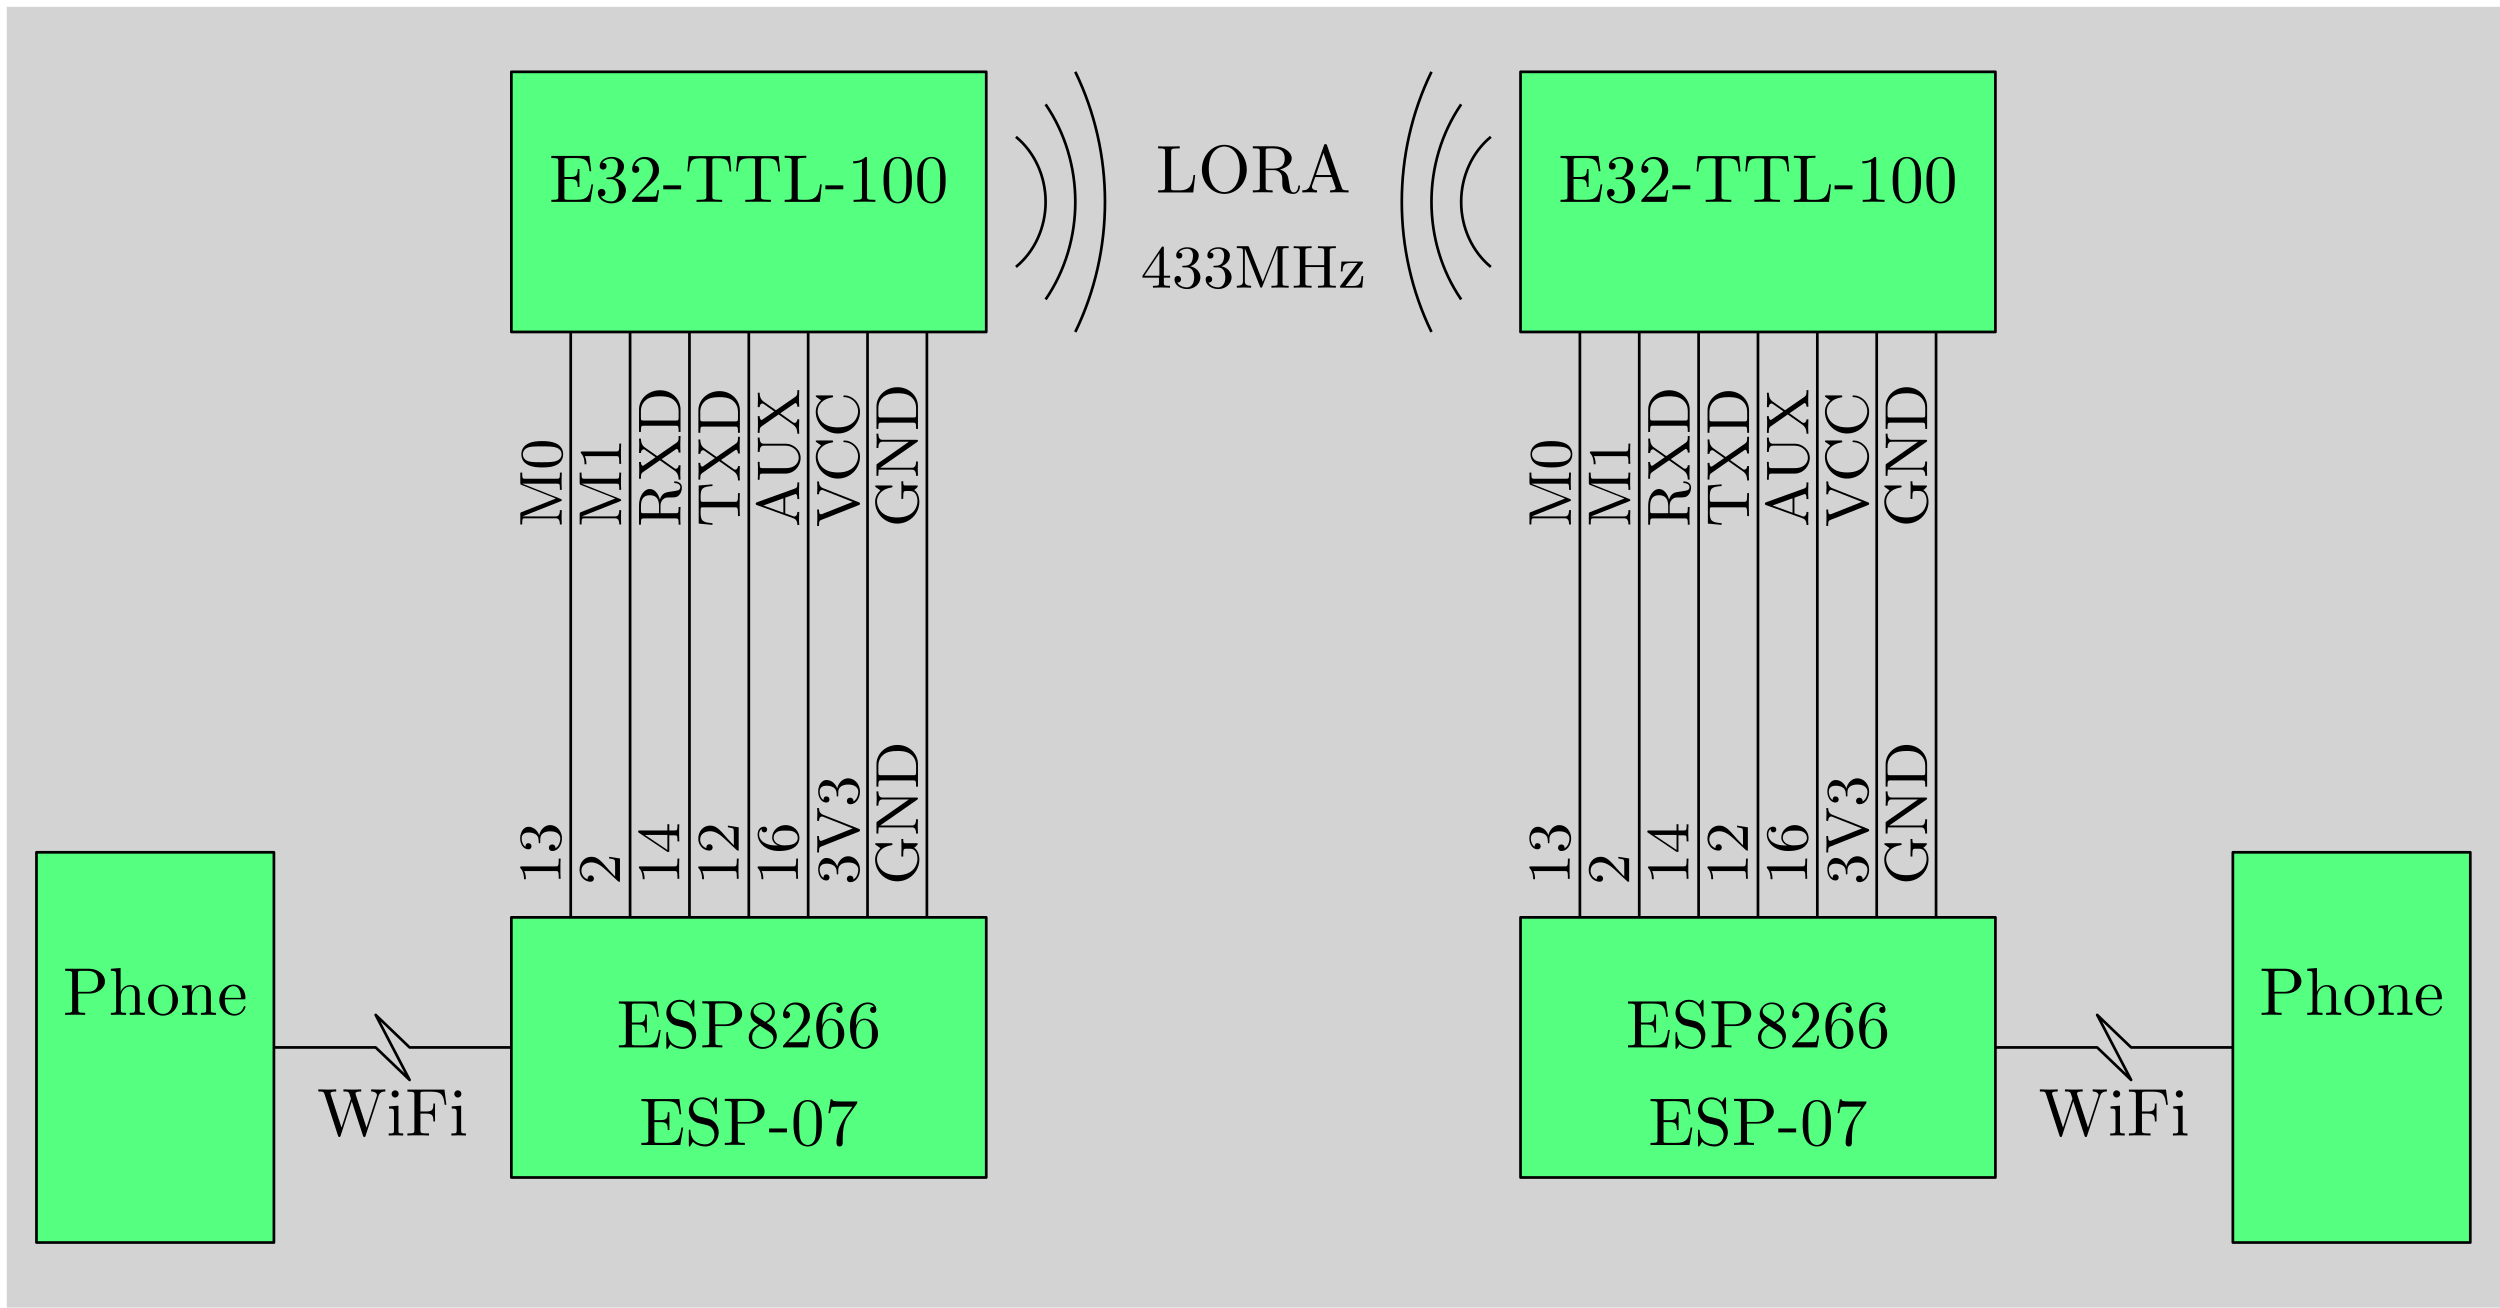 <?xml version="1.0" encoding="UTF-8"?>
<svg xmlns="http://www.w3.org/2000/svg" xmlns:xlink="http://www.w3.org/1999/xlink" width="369" height="193" viewBox="0 0 369 193">
<defs>
<g>
<g id="glyph-0-0">
</g>
<g id="glyph-0-1">
<path d="M 1.359 -0.781 C 1.359 -0.422 1.328 -0.312 0.562 -0.312 L 0.328 -0.312 L 0.328 0 L 6.078 0 L 6.5 -2.578 L 6.25 -2.578 C 6 -1.031 5.766 -0.312 4.062 -0.312 L 2.734 -0.312 C 2.266 -0.312 2.25 -0.375 2.25 -0.703 L 2.25 -3.375 L 3.141 -3.375 C 4.109 -3.375 4.219 -3.047 4.219 -2.203 L 4.469 -2.203 L 4.469 -4.844 L 4.219 -4.844 C 4.219 -3.984 4.109 -3.672 3.141 -3.672 L 2.25 -3.672 L 2.25 -6.078 C 2.25 -6.406 2.266 -6.469 2.734 -6.469 L 4.016 -6.469 C 5.547 -6.469 5.812 -5.922 5.969 -4.531 L 6.219 -4.531 L 5.938 -6.781 L 0.328 -6.781 L 0.328 -6.469 L 0.562 -6.469 C 1.328 -6.469 1.359 -6.359 1.359 -6 Z M 1.359 -0.781 "/>
</g>
<g id="glyph-0-2">
<path d="M 3.484 -3.875 L 2.203 -4.172 C 1.578 -4.328 1.203 -4.859 1.203 -5.438 C 1.203 -6.141 1.734 -6.75 2.516 -6.75 C 4.172 -6.75 4.391 -5.109 4.453 -4.672 C 4.469 -4.609 4.469 -4.547 4.578 -4.547 C 4.703 -4.547 4.703 -4.594 4.703 -4.781 L 4.703 -6.781 C 4.703 -6.953 4.703 -7.031 4.594 -7.031 C 4.531 -7.031 4.516 -7.016 4.453 -6.891 L 4.094 -6.328 C 3.797 -6.625 3.391 -7.031 2.5 -7.031 C 1.391 -7.031 0.562 -6.156 0.562 -5.094 C 0.562 -4.266 1.094 -3.531 1.859 -3.266 C 1.969 -3.234 2.484 -3.109 3.188 -2.938 C 3.453 -2.875 3.75 -2.797 4.031 -2.438 C 4.234 -2.172 4.344 -1.844 4.344 -1.516 C 4.344 -0.812 3.844 -0.094 3 -0.094 C 2.719 -0.094 1.953 -0.141 1.422 -0.625 C 0.844 -1.172 0.812 -1.797 0.812 -2.156 C 0.797 -2.266 0.719 -2.266 0.688 -2.266 C 0.562 -2.266 0.562 -2.188 0.562 -2.016 L 0.562 -0.016 C 0.562 0.156 0.562 0.219 0.672 0.219 C 0.734 0.219 0.75 0.203 0.812 0.094 C 0.812 0.078 0.844 0.047 1.172 -0.484 C 1.484 -0.141 2.125 0.219 3.016 0.219 C 4.172 0.219 4.969 -0.75 4.969 -1.859 C 4.969 -2.844 4.312 -3.672 3.484 -3.875 Z M 3.484 -3.875 "/>
</g>
<g id="glyph-0-3">
<path d="M 2.266 -3.156 L 3.953 -3.156 C 5.141 -3.156 6.219 -3.953 6.219 -4.953 C 6.219 -5.938 5.234 -6.812 3.875 -6.812 L 0.344 -6.812 L 0.344 -6.5 L 0.594 -6.5 C 1.359 -6.5 1.375 -6.391 1.375 -6.031 L 1.375 -0.781 C 1.375 -0.422 1.359 -0.312 0.594 -0.312 L 0.344 -0.312 L 0.344 0 C 0.703 -0.031 1.438 -0.031 1.812 -0.031 C 2.188 -0.031 2.938 -0.031 3.297 0 L 3.297 -0.312 L 3.047 -0.312 C 2.281 -0.312 2.266 -0.422 2.266 -0.781 Z M 2.234 -3.406 L 2.234 -6.094 C 2.234 -6.438 2.25 -6.5 2.719 -6.5 L 3.609 -6.5 C 5.188 -6.5 5.188 -5.438 5.188 -4.953 C 5.188 -4.484 5.188 -3.406 3.609 -3.406 Z M 2.234 -3.406 "/>
</g>
<g id="glyph-0-4">
<path d="M 1.625 -4.562 C 1.172 -4.859 1.125 -5.188 1.125 -5.359 C 1.125 -5.969 1.781 -6.391 2.484 -6.391 C 3.203 -6.391 3.844 -5.875 3.844 -5.156 C 3.844 -4.578 3.453 -4.109 2.859 -3.766 Z M 3.078 -3.609 C 3.797 -3.984 4.281 -4.5 4.281 -5.156 C 4.281 -6.078 3.406 -6.641 2.5 -6.641 C 1.5 -6.641 0.688 -5.906 0.688 -4.969 C 0.688 -4.797 0.703 -4.344 1.125 -3.875 C 1.234 -3.766 1.609 -3.516 1.859 -3.344 C 1.281 -3.047 0.422 -2.5 0.422 -1.5 C 0.422 -0.453 1.438 0.219 2.484 0.219 C 3.609 0.219 4.562 -0.609 4.562 -1.672 C 4.562 -2.031 4.453 -2.484 4.062 -2.906 C 3.875 -3.109 3.719 -3.203 3.078 -3.609 Z M 2.078 -3.188 L 3.312 -2.406 C 3.594 -2.219 4.062 -1.922 4.062 -1.312 C 4.062 -0.578 3.312 -0.062 2.5 -0.062 C 1.641 -0.062 0.922 -0.672 0.922 -1.5 C 0.922 -2.078 1.234 -2.719 2.078 -3.188 Z M 2.078 -3.188 "/>
</g>
<g id="glyph-0-5">
<path d="M 1.266 -0.766 L 2.328 -1.797 C 3.875 -3.172 4.469 -3.703 4.469 -4.703 C 4.469 -5.844 3.578 -6.641 2.359 -6.641 C 1.234 -6.641 0.5 -5.719 0.5 -4.828 C 0.5 -4.281 1 -4.281 1.031 -4.281 C 1.203 -4.281 1.547 -4.391 1.547 -4.812 C 1.547 -5.062 1.359 -5.328 1.016 -5.328 C 0.938 -5.328 0.922 -5.328 0.891 -5.312 C 1.109 -5.969 1.656 -6.328 2.234 -6.328 C 3.141 -6.328 3.562 -5.516 3.562 -4.703 C 3.562 -3.906 3.078 -3.125 2.516 -2.5 L 0.609 -0.375 C 0.5 -0.266 0.5 -0.234 0.5 0 L 4.203 0 L 4.469 -1.734 L 4.234 -1.734 C 4.172 -1.438 4.109 -1 4 -0.844 C 3.938 -0.766 3.281 -0.766 3.062 -0.766 Z M 1.266 -0.766 "/>
</g>
<g id="glyph-0-6">
<path d="M 1.312 -3.266 L 1.312 -3.516 C 1.312 -6.031 2.547 -6.391 3.062 -6.391 C 3.297 -6.391 3.719 -6.328 3.938 -5.984 C 3.781 -5.984 3.391 -5.984 3.391 -5.547 C 3.391 -5.234 3.625 -5.078 3.844 -5.078 C 4 -5.078 4.312 -5.172 4.312 -5.562 C 4.312 -6.156 3.875 -6.641 3.047 -6.641 C 1.766 -6.641 0.422 -5.359 0.422 -3.156 C 0.422 -0.484 1.578 0.219 2.5 0.219 C 3.609 0.219 4.562 -0.719 4.562 -2.031 C 4.562 -3.297 3.672 -4.25 2.562 -4.25 C 1.891 -4.25 1.516 -3.75 1.312 -3.266 Z M 2.5 -0.062 C 1.875 -0.062 1.578 -0.656 1.516 -0.812 C 1.328 -1.281 1.328 -2.078 1.328 -2.25 C 1.328 -3.031 1.656 -4.031 2.547 -4.031 C 2.719 -4.031 3.172 -4.031 3.484 -3.406 C 3.656 -3.047 3.656 -2.531 3.656 -2.047 C 3.656 -1.562 3.656 -1.062 3.484 -0.703 C 3.188 -0.109 2.734 -0.062 2.5 -0.062 Z M 2.5 -0.062 "/>
</g>
<g id="glyph-0-7">
<path d="M 2.891 -3.516 C 3.703 -3.781 4.281 -4.469 4.281 -5.266 C 4.281 -6.078 3.406 -6.641 2.453 -6.641 C 1.453 -6.641 0.688 -6.047 0.688 -5.281 C 0.688 -4.953 0.906 -4.766 1.203 -4.766 C 1.5 -4.766 1.703 -4.984 1.703 -5.281 C 1.703 -5.766 1.234 -5.766 1.094 -5.766 C 1.391 -6.266 2.047 -6.391 2.406 -6.391 C 2.828 -6.391 3.375 -6.172 3.375 -5.281 C 3.375 -5.156 3.344 -4.578 3.094 -4.141 C 2.797 -3.656 2.453 -3.625 2.203 -3.625 C 2.125 -3.609 1.891 -3.594 1.812 -3.594 C 1.734 -3.578 1.672 -3.562 1.672 -3.469 C 1.672 -3.359 1.734 -3.359 1.906 -3.359 L 2.344 -3.359 C 3.156 -3.359 3.531 -2.688 3.531 -1.703 C 3.531 -0.344 2.844 -0.062 2.406 -0.062 C 1.969 -0.062 1.219 -0.234 0.875 -0.812 C 1.219 -0.766 1.531 -0.984 1.531 -1.359 C 1.531 -1.719 1.266 -1.922 0.984 -1.922 C 0.734 -1.922 0.422 -1.781 0.422 -1.344 C 0.422 -0.438 1.344 0.219 2.438 0.219 C 3.656 0.219 4.562 -0.688 4.562 -1.703 C 4.562 -2.516 3.922 -3.297 2.891 -3.516 Z M 2.891 -3.516 "/>
</g>
<g id="glyph-0-8">
<path d="M 2.75 -1.859 L 2.75 -2.438 L 0.109 -2.438 L 0.109 -1.859 Z M 2.75 -1.859 "/>
</g>
<g id="glyph-0-9">
<path d="M 6.641 -6.75 L 0.547 -6.75 L 0.359 -4.5 L 0.609 -4.5 C 0.75 -6.109 0.891 -6.438 2.406 -6.438 C 2.578 -6.438 2.844 -6.438 2.938 -6.422 C 3.156 -6.375 3.156 -6.266 3.156 -6.047 L 3.156 -0.781 C 3.156 -0.453 3.156 -0.312 2.109 -0.312 L 1.703 -0.312 L 1.703 0 C 2.109 -0.031 3.125 -0.031 3.594 -0.031 C 4.047 -0.031 5.078 -0.031 5.484 0 L 5.484 -0.312 L 5.078 -0.312 C 4.031 -0.312 4.031 -0.453 4.031 -0.781 L 4.031 -6.047 C 4.031 -6.234 4.031 -6.375 4.219 -6.422 C 4.328 -6.438 4.594 -6.438 4.781 -6.438 C 6.297 -6.438 6.438 -6.109 6.578 -4.5 L 6.828 -4.5 Z M 6.641 -6.75 "/>
</g>
<g id="glyph-0-10">
<path d="M 5.797 -2.578 L 5.547 -2.578 C 5.438 -1.562 5.297 -0.312 3.547 -0.312 L 2.734 -0.312 C 2.266 -0.312 2.25 -0.375 2.25 -0.703 L 2.25 -6.016 C 2.25 -6.359 2.25 -6.5 3.188 -6.5 L 3.516 -6.5 L 3.516 -6.812 C 3.156 -6.781 2.25 -6.781 1.844 -6.781 C 1.453 -6.781 0.672 -6.781 0.328 -6.812 L 0.328 -6.5 L 0.562 -6.5 C 1.328 -6.5 1.359 -6.391 1.359 -6.031 L 1.359 -0.781 C 1.359 -0.422 1.328 -0.312 0.562 -0.312 L 0.328 -0.312 L 0.328 0 L 5.516 0 Z M 5.797 -2.578 "/>
</g>
<g id="glyph-0-11">
<path d="M 2.938 -6.375 C 2.938 -6.625 2.938 -6.641 2.703 -6.641 C 2.078 -6 1.203 -6 0.891 -6 L 0.891 -5.688 C 1.094 -5.688 1.672 -5.688 2.188 -5.953 L 2.188 -0.781 C 2.188 -0.422 2.156 -0.312 1.266 -0.312 L 0.953 -0.312 L 0.953 0 C 1.297 -0.031 2.156 -0.031 2.562 -0.031 C 2.953 -0.031 3.828 -0.031 4.172 0 L 4.172 -0.312 L 3.859 -0.312 C 2.953 -0.312 2.938 -0.422 2.938 -0.781 Z M 2.938 -6.375 "/>
</g>
<g id="glyph-0-12">
<path d="M 4.578 -3.188 C 4.578 -3.984 4.531 -4.781 4.188 -5.516 C 3.734 -6.484 2.906 -6.641 2.5 -6.641 C 1.891 -6.641 1.172 -6.375 0.75 -5.453 C 0.438 -4.766 0.391 -3.984 0.391 -3.188 C 0.391 -2.438 0.422 -1.547 0.844 -0.781 C 1.266 0.016 2 0.219 2.484 0.219 C 3.016 0.219 3.781 0.016 4.219 -0.938 C 4.531 -1.625 4.578 -2.406 4.578 -3.188 Z M 2.484 0 C 2.094 0 1.5 -0.25 1.328 -1.203 C 1.219 -1.797 1.219 -2.719 1.219 -3.312 C 1.219 -3.953 1.219 -4.609 1.297 -5.141 C 1.484 -6.328 2.234 -6.422 2.484 -6.422 C 2.812 -6.422 3.469 -6.234 3.656 -5.25 C 3.766 -4.688 3.766 -3.938 3.766 -3.312 C 3.766 -2.562 3.766 -1.891 3.656 -1.25 C 3.5 -0.297 2.938 0 2.484 0 Z M 2.484 0 "/>
</g>
<g id="glyph-0-13">
<path d="M 7.188 -3.375 C 7.188 -5.406 5.688 -7.031 3.875 -7.031 C 2.078 -7.031 0.562 -5.438 0.562 -3.375 C 0.562 -1.328 2.094 0.219 3.875 0.219 C 5.688 0.219 7.188 -1.359 7.188 -3.375 Z M 3.875 -0.047 C 2.922 -0.047 1.578 -0.922 1.578 -3.516 C 1.578 -6.094 3.047 -6.781 3.875 -6.781 C 4.734 -6.781 6.156 -6.078 6.156 -3.516 C 6.156 -0.875 4.797 -0.047 3.875 -0.047 Z M 3.875 -0.047 "/>
</g>
<g id="glyph-0-14">
<path d="M 2.234 -3.516 L 2.234 -6.094 C 2.234 -6.328 2.234 -6.453 2.453 -6.484 C 2.547 -6.5 2.844 -6.5 3.047 -6.5 C 3.938 -6.5 5.047 -6.453 5.047 -5.016 C 5.047 -4.328 4.812 -3.516 3.344 -3.516 Z M 4.344 -3.391 C 5.297 -3.625 6.078 -4.234 6.078 -5.016 C 6.078 -5.969 4.938 -6.812 3.484 -6.812 L 0.344 -6.812 L 0.344 -6.5 L 0.594 -6.5 C 1.359 -6.5 1.375 -6.391 1.375 -6.031 L 1.375 -0.781 C 1.375 -0.422 1.359 -0.312 0.594 -0.312 L 0.344 -0.312 L 0.344 0 C 0.703 -0.031 1.422 -0.031 1.797 -0.031 C 2.188 -0.031 2.906 -0.031 3.266 0 L 3.266 -0.312 L 3.016 -0.312 C 2.25 -0.312 2.234 -0.422 2.234 -0.781 L 2.234 -3.297 L 3.375 -3.297 C 3.531 -3.297 3.953 -3.297 4.312 -2.953 C 4.688 -2.609 4.688 -2.297 4.688 -1.625 C 4.688 -0.984 4.688 -0.578 5.094 -0.203 C 5.5 0.156 6.047 0.219 6.344 0.219 C 7.125 0.219 7.297 -0.594 7.297 -0.875 C 7.297 -0.938 7.297 -1.047 7.172 -1.047 C 7.062 -1.047 7.062 -0.953 7.047 -0.891 C 6.984 -0.172 6.641 0 6.391 0 C 5.906 0 5.828 -0.516 5.688 -1.438 L 5.547 -2.234 C 5.375 -2.875 4.891 -3.203 4.344 -3.391 Z M 4.344 -3.391 "/>
</g>
<g id="glyph-0-15">
<path d="M 3.969 -6.938 C 3.922 -7.062 3.891 -7.141 3.734 -7.141 C 3.578 -7.141 3.547 -7.078 3.5 -6.938 L 1.438 -0.984 C 1.25 -0.469 0.859 -0.312 0.312 -0.312 L 0.312 0 C 0.547 -0.016 0.984 -0.031 1.328 -0.031 C 1.641 -0.031 2.156 -0.016 2.484 0 L 2.484 -0.312 C 1.984 -0.312 1.734 -0.562 1.734 -0.812 C 1.734 -0.844 1.75 -0.953 1.75 -0.969 L 2.219 -2.266 L 4.672 -2.266 L 5.203 -0.75 C 5.219 -0.703 5.234 -0.641 5.234 -0.609 C 5.234 -0.312 4.672 -0.312 4.406 -0.312 L 4.406 0 C 4.766 -0.031 5.469 -0.031 5.844 -0.031 C 6.266 -0.031 6.734 -0.016 7.141 0 L 7.141 -0.312 L 6.969 -0.312 C 6.375 -0.312 6.234 -0.375 6.125 -0.703 Z M 3.438 -5.828 L 4.562 -2.578 L 2.328 -2.578 Z M 3.438 -5.828 "/>
</g>
<g id="glyph-0-16">
<path d="M 9.062 -5.828 C 9.234 -6.406 9.672 -6.5 10.062 -6.5 L 10.062 -6.812 C 9.766 -6.781 9.453 -6.781 9.156 -6.781 C 8.859 -6.781 8.219 -6.797 7.969 -6.812 L 7.969 -6.5 C 8.641 -6.484 8.828 -6.156 8.828 -5.969 C 8.828 -5.906 8.797 -5.828 8.781 -5.766 L 7.281 -1.172 L 5.688 -6.047 C 5.688 -6.094 5.656 -6.156 5.656 -6.203 C 5.656 -6.5 6.234 -6.5 6.5 -6.5 L 6.5 -6.812 C 6.141 -6.781 5.469 -6.781 5.078 -6.781 C 4.703 -6.781 4.281 -6.797 3.875 -6.812 L 3.875 -6.5 C 4.438 -6.5 4.641 -6.5 4.766 -6.141 L 4.984 -5.438 L 3.594 -1.172 L 2 -6.078 C 1.984 -6.094 1.969 -6.172 1.969 -6.203 C 1.969 -6.5 2.547 -6.5 2.812 -6.5 L 2.812 -6.812 C 2.453 -6.781 1.781 -6.781 1.391 -6.781 C 1.016 -6.781 0.594 -6.797 0.172 -6.812 L 0.172 -6.5 C 0.922 -6.5 0.969 -6.453 1.094 -6.078 L 3.078 0.031 C 3.109 0.125 3.141 0.219 3.266 0.219 C 3.406 0.219 3.422 0.156 3.469 0.016 L 5.109 -5.047 L 6.766 0.031 C 6.797 0.125 6.828 0.219 6.953 0.219 C 7.094 0.219 7.125 0.156 7.156 0.016 Z M 9.062 -5.828 "/>
</g>
<g id="glyph-0-17">
<path d="M 1.766 -4.406 L 0.375 -4.297 L 0.375 -3.984 C 1.016 -3.984 1.109 -3.922 1.109 -3.438 L 1.109 -0.75 C 1.109 -0.312 1 -0.312 0.328 -0.312 L 0.328 0 C 0.641 -0.016 1.188 -0.031 1.422 -0.031 C 1.781 -0.031 2.125 -0.016 2.469 0 L 2.469 -0.312 C 1.797 -0.312 1.766 -0.359 1.766 -0.75 Z M 1.797 -6.141 C 1.797 -6.453 1.562 -6.672 1.281 -6.672 C 0.969 -6.672 0.75 -6.406 0.75 -6.141 C 0.75 -5.875 0.969 -5.609 1.281 -5.609 C 1.562 -5.609 1.797 -5.828 1.797 -6.141 Z M 1.797 -6.141 "/>
</g>
<g id="glyph-0-18">
<path d="M 5.797 -6.781 L 0.328 -6.781 L 0.328 -6.469 L 0.562 -6.469 C 1.328 -6.469 1.359 -6.359 1.359 -6 L 1.359 -0.781 C 1.359 -0.422 1.328 -0.312 0.562 -0.312 L 0.328 -0.312 L 0.328 0 C 0.672 -0.031 1.453 -0.031 1.844 -0.031 C 2.25 -0.031 3.156 -0.031 3.516 0 L 3.516 -0.312 L 3.188 -0.312 C 2.25 -0.312 2.25 -0.438 2.25 -0.781 L 2.25 -3.234 L 3.094 -3.234 C 4.062 -3.234 4.156 -2.922 4.156 -2.078 L 4.406 -2.078 L 4.406 -4.719 L 4.156 -4.719 C 4.156 -3.875 4.062 -3.547 3.094 -3.547 L 2.25 -3.547 L 2.25 -6.078 C 2.25 -6.406 2.266 -6.469 2.734 -6.469 L 3.922 -6.469 C 5.422 -6.469 5.672 -5.906 5.828 -4.531 L 6.078 -4.531 Z M 5.797 -6.781 "/>
</g>
<g id="glyph-0-19">
<path d="M 4.75 -6.078 C 4.828 -6.188 4.828 -6.203 4.828 -6.422 L 2.406 -6.422 C 1.203 -6.422 1.172 -6.547 1.141 -6.734 L 0.891 -6.734 L 0.562 -4.688 L 0.812 -4.688 C 0.844 -4.844 0.922 -5.469 1.062 -5.594 C 1.125 -5.656 1.906 -5.656 2.031 -5.656 L 4.094 -5.656 C 3.984 -5.5 3.203 -4.406 2.984 -4.078 C 2.078 -2.734 1.75 -1.344 1.75 -0.328 C 1.75 -0.234 1.75 0.219 2.219 0.219 C 2.672 0.219 2.672 -0.234 2.672 -0.328 L 2.672 -0.844 C 2.672 -1.391 2.703 -1.938 2.781 -2.469 C 2.828 -2.703 2.953 -3.562 3.406 -4.172 Z M 4.75 -6.078 "/>
</g>
<g id="glyph-1-0">
</g>
<g id="glyph-1-1">
<path d="M -5.828 -6.406 L -0.703 -6.406 C -0.375 -6.406 -0.281 -6.391 -0.281 -5.703 L -0.281 -5.5 L 0 -5.5 C -0.031 -6.031 -0.031 -6.641 -0.031 -6.766 C -0.031 -6.828 -0.031 -7.484 0 -8.047 L -0.281 -8.047 L -0.281 -7.844 C -0.281 -7.156 -0.375 -7.141 -0.703 -7.141 L -5.422 -7.141 C -5.75 -7.141 -5.844 -7.156 -5.844 -7.844 L -5.844 -8.047 L -6.125 -8.047 L -6.125 -6.547 C -6.125 -6.359 -6.125 -6.297 -5.969 -6.234 L -0.875 -4.219 L -5.922 -2.219 C -6.109 -2.141 -6.125 -2.141 -6.125 -1.891 L -6.125 -0.391 L -5.844 -0.391 L -5.844 -0.594 C -5.844 -1.281 -5.75 -1.297 -5.422 -1.297 L -0.953 -1.297 C -0.703 -1.297 -0.281 -1.297 -0.281 -0.391 L 0 -0.391 C -0.016 -0.875 -0.031 -1 -0.031 -1.438 C -0.031 -1.875 -0.016 -2.016 0 -2.5 L -0.281 -2.5 C -0.281 -1.578 -0.703 -1.578 -0.953 -1.578 L -5.75 -1.578 L -5.766 -1.594 L -0.203 -3.797 C -0.078 -3.844 0 -3.875 0 -3.984 C 0 -4.078 -0.078 -4.125 -0.156 -4.156 Z M -5.828 -6.406 "/>
</g>
<g id="glyph-1-2">
<path d="M -2.875 -4.25 C -3.469 -4.25 -4.25 -4.219 -4.922 -3.906 C -5.766 -3.5 -5.969 -2.828 -5.969 -2.312 C -5.969 -1.766 -5.766 -1.078 -4.891 -0.688 C -4.281 -0.406 -3.547 -0.359 -2.875 -0.359 C -2.281 -0.359 -1.422 -0.375 -0.703 -0.766 C 0.047 -1.188 0.203 -1.891 0.203 -2.297 C 0.203 -2.875 -0.047 -3.547 -0.875 -3.922 C -1.484 -4.188 -2.156 -4.25 -2.875 -4.25 Z M -0.031 -2.312 C -0.031 -2.031 -0.156 -1.391 -1.172 -1.219 C -1.688 -1.125 -2.469 -1.125 -2.984 -1.125 C -3.594 -1.125 -4.297 -1.125 -4.797 -1.234 C -5.594 -1.422 -5.75 -1.984 -5.75 -2.297 C -5.75 -2.641 -5.562 -3.203 -4.734 -3.375 C -4.25 -3.469 -3.547 -3.469 -2.984 -3.469 C -2.422 -3.469 -1.672 -3.469 -1.141 -3.375 C -0.109 -3.188 -0.031 -2.531 -0.031 -2.312 Z M -0.031 -2.312 "/>
</g>
<g id="glyph-1-3">
<path d="M -5.734 -2.719 C -5.953 -2.719 -5.969 -2.719 -5.969 -2.5 C -5.406 -1.938 -5.406 -1.109 -5.406 -0.828 L -5.125 -0.828 C -5.125 -1 -5.125 -1.547 -5.359 -2.031 L -0.719 -2.031 C -0.391 -2.031 -0.281 -2.016 -0.281 -1.172 L -0.281 -0.891 L 0 -0.891 C -0.031 -1.203 -0.031 -2.016 -0.031 -2.375 C -0.031 -2.75 -0.031 -3.547 0 -3.875 L -0.281 -3.875 L -0.281 -3.594 C -0.281 -2.75 -0.391 -2.719 -0.719 -2.719 Z M -5.734 -2.719 "/>
</g>
<g id="glyph-2-0">
</g>
<g id="glyph-2-1">
<path d="M -3.172 -2.047 L -5.484 -2.047 C -5.719 -2.047 -5.797 -2.078 -5.828 -2.25 C -5.844 -2.328 -5.844 -2.609 -5.844 -2.797 C -5.844 -3.562 -5.844 -4.703 -4.516 -4.703 C -3.734 -4.703 -3.172 -4.312 -3.172 -3.094 Z M -3.047 -4.078 C -3.281 -4.922 -3.812 -5.625 -4.516 -5.625 C -5.406 -5.625 -6.125 -4.531 -6.125 -3.219 L -6.125 -0.359 L -5.844 -0.359 L -5.844 -0.562 C -5.844 -1.25 -5.75 -1.281 -5.422 -1.281 L -0.703 -1.281 C -0.375 -1.281 -0.281 -1.25 -0.281 -0.562 L -0.281 -0.359 L 0 -0.359 C -0.031 -0.781 -0.031 -1.234 -0.031 -1.656 C -0.031 -2.094 -0.031 -2.531 0 -2.969 L -0.281 -2.969 L -0.281 -2.766 C -0.281 -2.078 -0.375 -2.047 -0.703 -2.047 L -2.953 -2.047 L -2.953 -3.125 C -2.953 -3.781 -2.609 -4.062 -2.578 -4.094 C -2.25 -4.375 -2.109 -4.375 -1.469 -4.375 C -0.875 -4.375 -0.469 -4.375 -0.141 -4.797 C 0.203 -5.219 0.203 -5.766 0.203 -5.859 C 0.203 -6.609 -0.578 -6.75 -0.797 -6.75 C -0.859 -6.75 -0.953 -6.75 -0.953 -6.625 C -0.953 -6.5 -0.875 -6.5 -0.812 -6.5 C -0.234 -6.453 -0.031 -6.172 -0.031 -5.891 C -0.031 -5.609 -0.203 -5.5 -0.359 -5.438 C -0.562 -5.359 -1.172 -5.281 -1.562 -5.219 C -2.125 -5.141 -2.719 -5.062 -3.047 -4.078 Z M -3.047 -4.078 "/>
</g>
<g id="glyph-2-2">
<path d="M -5.266 -4.984 C -5.844 -5.375 -5.844 -6.094 -5.844 -6.281 L -6.125 -6.281 C -6.094 -5.828 -6.094 -5.5 -6.094 -5.297 C -6.094 -4.938 -6.109 -4.766 -6.125 -4.156 L -5.844 -4.156 C -5.844 -4.531 -5.609 -4.703 -5.438 -4.703 C -5.359 -4.703 -5.297 -4.672 -5.203 -4.594 L -3.688 -3.531 L -5.422 -2.328 C -5.469 -2.312 -5.531 -2.266 -5.578 -2.266 C -5.672 -2.266 -5.844 -2.422 -5.844 -2.828 L -6.125 -2.828 C -6.094 -2.453 -6.094 -1.906 -6.094 -1.531 C -6.094 -1.125 -6.094 -1.109 -6.125 -0.359 L -5.844 -0.359 L -5.844 -0.516 C -5.844 -1.125 -5.734 -1.203 -5.484 -1.375 L -3.047 -3.078 L -0.875 -1.547 C -0.281 -1.141 -0.281 -0.438 -0.281 -0.234 L 0 -0.234 C -0.031 -0.688 -0.031 -1.047 -0.031 -1.234 C -0.031 -1.578 -0.016 -1.781 0 -2.359 L -0.281 -2.359 C -0.297 -1.953 -0.547 -1.828 -0.688 -1.828 C -0.781 -1.828 -0.844 -1.859 -0.906 -1.906 L -2.797 -3.25 L -0.688 -4.703 C -0.594 -4.766 -0.578 -4.766 -0.547 -4.766 C -0.438 -4.766 -0.281 -4.578 -0.281 -4.219 L 0 -4.219 C -0.031 -4.625 -0.031 -5.094 -0.031 -5.5 C -0.031 -5.906 -0.031 -5.922 0 -6.672 L -0.281 -6.672 L -0.281 -6.516 C -0.281 -6.094 -0.312 -5.859 -0.594 -5.672 L -3.453 -3.703 Z M -5.266 -4.984 "/>
</g>
<g id="glyph-2-3">
<path d="M -5.844 -0.562 C -5.844 -1.25 -5.75 -1.281 -5.422 -1.281 L -0.703 -1.281 C -0.375 -1.281 -0.281 -1.25 -0.281 -0.562 L -0.281 -0.359 L 0 -0.359 L 0 -3.688 C 0 -5.25 -1.328 -6.516 -3.016 -6.516 C -4.719 -6.516 -6.125 -5.281 -6.125 -3.688 L -6.125 -0.359 L -5.844 -0.359 Z M -0.281 -2.5 C -0.281 -2.078 -0.344 -2.047 -0.641 -2.047 L -5.484 -2.047 C -5.781 -2.047 -5.844 -2.078 -5.844 -2.5 L -5.844 -3.453 C -5.844 -4.328 -5.391 -4.859 -5.062 -5.109 C -4.547 -5.5 -3.906 -5.625 -3.016 -5.625 C -2.641 -5.625 -1.703 -5.625 -1.078 -5.141 C -0.469 -4.672 -0.281 -4.031 -0.281 -3.469 Z M -0.281 -2.5 "/>
</g>
<g id="glyph-3-0">
</g>
<g id="glyph-3-1">
<path d="M -6.078 -6.141 L -6.078 -0.516 L -4.047 -0.328 L -4.047 -0.578 C -5.531 -0.703 -5.797 -0.891 -5.797 -2.234 C -5.797 -2.406 -5.797 -2.656 -5.781 -2.75 C -5.734 -2.922 -5.656 -2.922 -5.422 -2.922 L -0.719 -2.922 C -0.406 -2.922 -0.281 -2.922 -0.281 -1.984 L -0.281 -1.625 L 0 -1.625 C -0.031 -1.953 -0.031 -2.938 -0.031 -3.328 C -0.031 -3.719 -0.031 -4.703 0 -5.016 L -0.281 -5.016 L -0.281 -4.672 C -0.281 -3.734 -0.406 -3.734 -0.719 -3.734 L -5.422 -3.734 C -5.656 -3.734 -5.734 -3.734 -5.781 -3.922 C -5.797 -4.016 -5.797 -4.25 -5.797 -4.406 C -5.797 -5.766 -5.531 -5.938 -4.047 -6.062 L -4.047 -6.312 Z M -6.078 -6.141 "/>
</g>
<g id="glyph-3-2">
<path d="M -5.266 -4.984 C -5.844 -5.375 -5.844 -6.094 -5.844 -6.281 L -6.125 -6.281 C -6.094 -5.828 -6.094 -5.5 -6.094 -5.297 C -6.094 -4.938 -6.109 -4.766 -6.125 -4.156 L -5.844 -4.156 C -5.844 -4.531 -5.609 -4.703 -5.438 -4.703 C -5.359 -4.703 -5.297 -4.672 -5.203 -4.594 L -3.688 -3.531 L -5.422 -2.328 C -5.469 -2.312 -5.531 -2.266 -5.578 -2.266 C -5.672 -2.266 -5.844 -2.422 -5.844 -2.828 L -6.125 -2.828 C -6.094 -2.453 -6.094 -1.906 -6.094 -1.531 C -6.094 -1.125 -6.094 -1.109 -6.125 -0.359 L -5.844 -0.359 L -5.844 -0.516 C -5.844 -1.125 -5.734 -1.203 -5.484 -1.375 L -3.047 -3.078 L -0.875 -1.547 C -0.281 -1.141 -0.281 -0.438 -0.281 -0.234 L 0 -0.234 C -0.031 -0.688 -0.031 -1.047 -0.031 -1.234 C -0.031 -1.578 -0.016 -1.781 0 -2.359 L -0.281 -2.359 C -0.297 -1.953 -0.547 -1.828 -0.688 -1.828 C -0.781 -1.828 -0.844 -1.859 -0.906 -1.906 L -2.797 -3.25 L -0.688 -4.703 C -0.594 -4.766 -0.578 -4.766 -0.547 -4.766 C -0.438 -4.766 -0.281 -4.578 -0.281 -4.219 L 0 -4.219 C -0.031 -4.625 -0.031 -5.094 -0.031 -5.5 C -0.031 -5.906 -0.031 -5.922 0 -6.672 L -0.281 -6.672 L -0.281 -6.516 C -0.281 -6.094 -0.312 -5.859 -0.594 -5.672 L -3.453 -3.703 Z M -5.266 -4.984 "/>
</g>
<g id="glyph-3-3">
<path d="M -5.844 -0.562 C -5.844 -1.25 -5.75 -1.281 -5.422 -1.281 L -0.703 -1.281 C -0.375 -1.281 -0.281 -1.25 -0.281 -0.562 L -0.281 -0.359 L 0 -0.359 L 0 -3.688 C 0 -5.25 -1.328 -6.516 -3.016 -6.516 C -4.719 -6.516 -6.125 -5.281 -6.125 -3.688 L -6.125 -0.359 L -5.844 -0.359 Z M -0.281 -2.5 C -0.281 -2.078 -0.344 -2.047 -0.641 -2.047 L -5.484 -2.047 C -5.781 -2.047 -5.844 -2.078 -5.844 -2.5 L -5.844 -3.453 C -5.844 -4.328 -5.391 -4.859 -5.062 -5.109 C -4.547 -5.5 -3.906 -5.625 -3.016 -5.625 C -2.641 -5.625 -1.703 -5.625 -1.078 -5.141 C -0.469 -4.672 -0.281 -4.031 -0.281 -3.469 Z M -0.281 -2.5 "/>
</g>
<g id="glyph-4-0">
</g>
<g id="glyph-4-1">
<path d="M -6.234 -3.672 C -6.344 -3.625 -6.422 -3.594 -6.422 -3.453 C -6.422 -3.312 -6.375 -3.297 -6.219 -3.234 L -0.891 -1.312 C -0.594 -1.203 -0.281 -1 -0.281 -0.312 L 0 -0.312 C -0.031 -0.641 -0.031 -0.891 -0.031 -1.219 C -0.031 -1.531 -0.016 -1.734 0 -2.234 L -0.281 -2.234 C -0.281 -1.719 -0.562 -1.562 -0.734 -1.562 C -0.812 -1.562 -0.859 -1.594 -0.906 -1.609 L -2.062 -2.031 L -2.062 -4.344 L -0.703 -4.828 C -0.625 -4.875 -0.594 -4.875 -0.547 -4.875 C -0.281 -4.875 -0.281 -4.375 -0.281 -4.141 L 0 -4.141 C -0.031 -4.547 -0.031 -5.016 -0.031 -5.422 C -0.031 -5.828 -0.031 -5.859 0 -6.594 L -0.281 -6.594 L -0.281 -6.453 C -0.281 -5.891 -0.359 -5.797 -0.609 -5.703 Z M -2.344 -4.25 L -2.344 -2.125 L -5.281 -3.188 Z M -2.344 -4.25 "/>
</g>
<g id="glyph-4-2">
<path d="M -5.422 -2.062 C -5.75 -2.062 -5.844 -2.078 -5.844 -2.766 L -5.844 -2.984 L -6.125 -2.984 C -6.094 -2.578 -6.094 -2.078 -6.094 -1.656 C -6.094 -1.25 -6.094 -0.75 -6.125 -0.344 L -5.844 -0.344 L -5.844 -0.547 C -5.844 -1.234 -5.75 -1.25 -5.422 -1.25 L -2.062 -1.25 C -0.75 -1.25 0.203 -2.344 0.203 -3.578 C 0.203 -4.891 -1.031 -5.656 -1.922 -5.656 L -5.156 -5.656 C -5.422 -5.656 -5.844 -5.656 -5.844 -6.562 L -6.125 -6.562 C -6.109 -6.078 -6.094 -5.953 -6.094 -5.516 C -6.094 -5.078 -6.109 -4.953 -6.125 -4.453 L -5.844 -4.453 C -5.844 -5.375 -5.422 -5.375 -5.172 -5.375 L -2.062 -5.375 C -0.844 -5.375 -0.078 -4.5 -0.078 -3.594 C -0.078 -3.078 -0.391 -2.062 -2.016 -2.062 Z M -5.422 -2.062 "/>
</g>
<g id="glyph-4-3">
<path d="M -5.266 -4.984 C -5.844 -5.375 -5.844 -6.094 -5.844 -6.281 L -6.125 -6.281 C -6.094 -5.828 -6.094 -5.5 -6.094 -5.297 C -6.094 -4.938 -6.109 -4.766 -6.125 -4.156 L -5.844 -4.156 C -5.844 -4.531 -5.609 -4.703 -5.438 -4.703 C -5.359 -4.703 -5.297 -4.672 -5.203 -4.594 L -3.688 -3.531 L -5.422 -2.328 C -5.469 -2.312 -5.531 -2.266 -5.578 -2.266 C -5.672 -2.266 -5.844 -2.422 -5.844 -2.828 L -6.125 -2.828 C -6.094 -2.453 -6.094 -1.906 -6.094 -1.531 C -6.094 -1.125 -6.094 -1.109 -6.125 -0.359 L -5.844 -0.359 L -5.844 -0.516 C -5.844 -1.125 -5.734 -1.203 -5.484 -1.375 L -3.047 -3.078 L -0.875 -1.547 C -0.281 -1.141 -0.281 -0.438 -0.281 -0.234 L 0 -0.234 C -0.031 -0.688 -0.031 -1.047 -0.031 -1.234 C -0.031 -1.578 -0.016 -1.781 0 -2.359 L -0.281 -2.359 C -0.297 -1.953 -0.547 -1.828 -0.688 -1.828 C -0.781 -1.828 -0.844 -1.859 -0.906 -1.906 L -2.797 -3.25 L -0.688 -4.703 C -0.594 -4.766 -0.578 -4.766 -0.547 -4.766 C -0.438 -4.766 -0.281 -4.578 -0.281 -4.219 L 0 -4.219 C -0.031 -4.625 -0.031 -5.094 -0.031 -5.5 C -0.031 -5.906 -0.031 -5.922 0 -6.672 L -0.281 -6.672 L -0.281 -6.516 C -0.281 -6.094 -0.312 -5.859 -0.594 -5.672 L -3.453 -3.703 Z M -5.266 -4.984 "/>
</g>
<g id="glyph-5-0">
</g>
<g id="glyph-5-1">
<path d="M -5.406 -1.922 C -5.516 -1.891 -5.562 -1.891 -5.578 -1.891 C -5.844 -1.891 -5.844 -2.344 -5.844 -2.594 L -6.125 -2.594 C -6.094 -2.203 -6.094 -1.734 -6.094 -1.328 C -6.094 -0.953 -6.109 -0.812 -6.125 -0.172 L -5.844 -0.172 C -5.844 -0.828 -5.812 -0.938 -5.5 -1.062 L 0 -3.234 C 0.141 -3.281 0.203 -3.312 0.203 -3.453 C 0.203 -3.594 0.141 -3.625 0.016 -3.672 L -5.25 -5.75 C -5.719 -5.938 -5.844 -6.312 -5.844 -6.734 L -6.125 -6.734 C -6.094 -6.406 -6.094 -6.156 -6.094 -5.844 C -6.094 -5.469 -6.109 -5.281 -6.125 -4.844 L -5.844 -4.844 C -5.844 -5.281 -5.625 -5.484 -5.406 -5.484 C -5.328 -5.484 -5.312 -5.469 -5.219 -5.438 L -0.875 -3.719 Z M -5.406 -1.922 "/>
</g>
<g id="glyph-5-2">
<path d="M -5.547 -5.422 C -5.828 -5.141 -6.328 -4.625 -6.328 -3.719 C -6.328 -1.984 -4.875 -0.516 -3.062 -0.516 C -1.219 -0.516 0.203 -2 0.203 -3.719 C 0.203 -5.203 -1.031 -6.141 -2.078 -6.141 C -2.172 -6.141 -2.25 -6.141 -2.25 -6.016 C -2.25 -5.891 -2.188 -5.891 -2.109 -5.891 C -0.75 -5.812 -0.078 -4.734 -0.078 -3.812 C -0.078 -3.047 -0.562 -1.422 -3.062 -1.422 C -5.562 -1.422 -6.047 -3.062 -6.047 -3.797 C -6.047 -4.688 -5.375 -5.625 -3.922 -5.844 C -3.797 -5.859 -3.766 -5.875 -3.766 -5.984 C -3.766 -6.141 -3.797 -6.141 -3.984 -6.141 L -6.094 -6.141 C -6.25 -6.141 -6.328 -6.141 -6.328 -6.031 C -6.328 -5.969 -6.297 -5.938 -6.219 -5.891 Z M -5.547 -5.422 "/>
</g>
<g id="glyph-6-0">
</g>
<g id="glyph-6-1">
<path d="M -6.094 -6.141 C -6.25 -6.141 -6.328 -6.141 -6.328 -6.031 C -6.328 -5.969 -6.297 -5.938 -6.219 -5.891 L -5.547 -5.422 C -5.828 -5.141 -6.328 -4.625 -6.328 -3.719 C -6.328 -1.984 -4.875 -0.516 -3.062 -0.516 C -1.234 -0.516 0.203 -1.969 0.203 -3.734 C 0.203 -4.578 -0.125 -5.219 -0.562 -5.469 C -0.328 -5.625 -0.016 -5.953 -0.016 -6.031 C -0.016 -6.141 -0.094 -6.141 -0.234 -6.141 L -1.781 -6.141 C -2.141 -6.141 -2.172 -6.172 -2.172 -6.766 L -2.453 -6.766 C -2.438 -6.188 -2.438 -6.094 -2.438 -5.609 C -2.438 -5.266 -2.438 -4.5 -2.453 -4.172 L -2.172 -4.172 L -2.172 -4.469 C -2.172 -5.297 -2.078 -5.328 -1.734 -5.328 L -1.172 -5.328 C -0.078 -5.328 -0.078 -3.969 -0.078 -3.844 C -0.078 -3.109 -0.516 -1.422 -3.062 -1.422 C -5.562 -1.422 -6.047 -3.062 -6.047 -3.797 C -6.047 -4.688 -5.375 -5.625 -3.922 -5.844 C -3.797 -5.859 -3.766 -5.875 -3.766 -5.984 C -3.766 -6.141 -3.797 -6.141 -3.984 -6.141 Z M -6.094 -6.141 "/>
</g>
<g id="glyph-6-2">
<path d="M -6.016 -2.109 C -6.125 -2.047 -6.125 -2.016 -6.125 -1.844 L -6.125 -0.344 L -5.844 -0.344 L -5.844 -0.594 C -5.844 -1.016 -5.781 -1.25 -5.781 -1.25 L -0.953 -1.25 C -0.703 -1.25 -0.281 -1.25 -0.281 -0.344 L 0 -0.344 C -0.016 -0.828 -0.031 -0.953 -0.031 -1.406 C -0.031 -1.828 -0.016 -1.969 0 -2.453 L -0.281 -2.453 C -0.281 -1.531 -0.703 -1.531 -0.953 -1.531 L -5.578 -1.531 L -0.109 -5.344 C 0 -5.422 0 -5.469 0 -5.5 C 0 -5.656 -0.078 -5.656 -0.234 -5.656 L -5.172 -5.656 C -5.422 -5.656 -5.844 -5.656 -5.844 -6.562 L -6.125 -6.562 C -6.109 -6.078 -6.094 -5.953 -6.094 -5.516 C -6.094 -5.078 -6.109 -4.953 -6.125 -4.453 L -5.844 -4.453 C -5.844 -5.375 -5.422 -5.375 -5.172 -5.375 L -1.344 -5.375 Z M -6.016 -2.109 "/>
</g>
<g id="glyph-6-3">
<path d="M -5.844 -0.562 C -5.844 -1.25 -5.75 -1.281 -5.422 -1.281 L -0.703 -1.281 C -0.375 -1.281 -0.281 -1.25 -0.281 -0.562 L -0.281 -0.359 L 0 -0.359 L 0 -3.688 C 0 -5.25 -1.328 -6.516 -3.016 -6.516 C -4.719 -6.516 -6.125 -5.281 -6.125 -3.688 L -6.125 -0.359 L -5.844 -0.359 Z M -0.281 -2.5 C -0.281 -2.078 -0.344 -2.047 -0.641 -2.047 L -5.484 -2.047 C -5.781 -2.047 -5.844 -2.078 -5.844 -2.5 L -5.844 -3.453 C -5.844 -4.328 -5.391 -4.859 -5.062 -5.109 C -4.547 -5.5 -3.906 -5.625 -3.016 -5.625 C -2.641 -5.625 -1.703 -5.625 -1.078 -5.141 C -0.469 -4.672 -0.281 -4.031 -0.281 -3.469 Z M -0.281 -2.5 "/>
</g>
<g id="glyph-7-0">
</g>
<g id="glyph-7-1">
<path d="M -3.156 -2.734 C -3.469 -3.562 -4.125 -3.969 -4.75 -3.969 C -5.438 -3.969 -5.969 -3.203 -5.969 -2.266 C -5.969 -1.344 -5.438 -0.641 -4.766 -0.641 C -4.469 -0.641 -4.297 -0.828 -4.297 -1.094 C -4.297 -1.359 -4.484 -1.547 -4.75 -1.547 C -5.062 -1.547 -5.188 -1.328 -5.188 -1.016 C -5.562 -1.25 -5.75 -1.797 -5.75 -2.25 C -5.75 -2.984 -5.156 -3.125 -4.734 -3.125 C -4.469 -3.125 -4.031 -3.078 -3.688 -2.859 C -3.297 -2.578 -3.281 -2.266 -3.25 -2 C -3.234 -1.781 -3.234 -1.766 -3.234 -1.688 C -3.234 -1.609 -3.219 -1.531 -3.125 -1.531 C -3 -1.531 -3 -1.609 -3 -1.766 L -3 -2.172 C -3 -2.953 -2.375 -3.297 -1.531 -3.297 C -0.375 -3.297 -0.047 -2.688 -0.047 -2.234 C -0.047 -2.062 -0.094 -1.188 -0.766 -0.797 C -0.719 -1.109 -0.938 -1.359 -1.25 -1.359 C -1.547 -1.359 -1.734 -1.141 -1.734 -0.875 C -1.734 -0.656 -1.594 -0.391 -1.219 -0.391 C -0.422 -0.391 0.203 -1.219 0.203 -2.266 C 0.203 -3.375 -0.609 -4.219 -1.531 -4.219 C -2.312 -4.219 -2.969 -3.594 -3.156 -2.734 Z M -3.156 -2.734 "/>
</g>
<g id="glyph-7-2">
<path d="M -5.406 -1.922 C -5.516 -1.891 -5.562 -1.891 -5.578 -1.891 C -5.844 -1.891 -5.844 -2.344 -5.844 -2.594 L -6.125 -2.594 C -6.094 -2.203 -6.094 -1.734 -6.094 -1.328 C -6.094 -0.953 -6.109 -0.812 -6.125 -0.172 L -5.844 -0.172 C -5.844 -0.828 -5.812 -0.938 -5.5 -1.062 L 0 -3.234 C 0.141 -3.281 0.203 -3.312 0.203 -3.453 C 0.203 -3.594 0.141 -3.625 0.016 -3.672 L -5.25 -5.75 C -5.719 -5.938 -5.844 -6.312 -5.844 -6.734 L -6.125 -6.734 C -6.094 -6.406 -6.094 -6.156 -6.094 -5.844 C -6.094 -5.469 -6.109 -5.281 -6.125 -4.844 L -5.844 -4.844 C -5.844 -5.281 -5.625 -5.484 -5.406 -5.484 C -5.328 -5.484 -5.312 -5.469 -5.219 -5.438 L -0.875 -3.719 Z M -5.406 -1.922 "/>
</g>
<g id="glyph-8-0">
</g>
<g id="glyph-8-1">
<path d="M -5.734 -2.719 C -5.953 -2.719 -5.969 -2.719 -5.969 -2.5 C -5.406 -1.938 -5.406 -1.109 -5.406 -0.828 L -5.125 -0.828 C -5.125 -1 -5.125 -1.547 -5.359 -2.031 L -0.719 -2.031 C -0.391 -2.031 -0.281 -2.016 -0.281 -1.172 L -0.281 -0.891 L 0 -0.891 C -0.031 -1.203 -0.031 -2.016 -0.031 -2.375 C -0.031 -2.75 -0.031 -3.547 0 -3.875 L -0.281 -3.875 L -0.281 -3.594 C -0.281 -2.75 -0.391 -2.719 -0.719 -2.719 Z M -5.734 -2.719 "/>
</g>
<g id="glyph-8-2">
<path d="M -2.969 -1.203 C -3.891 -1.203 -4.391 -1.297 -4.859 -1.547 C -5.234 -1.719 -5.75 -2.156 -5.75 -2.828 C -5.75 -3 -5.719 -3.422 -5.391 -3.625 C -5.391 -3.297 -5.219 -3.141 -4.984 -3.141 C -4.75 -3.141 -4.562 -3.312 -4.562 -3.562 C -4.562 -3.812 -4.734 -3.984 -5 -3.984 C -5.5 -3.984 -5.969 -3.625 -5.969 -2.812 C -5.969 -1.656 -4.828 -0.391 -2.828 -0.391 C -0.406 -0.391 0.203 -1.484 0.203 -2.328 C 0.203 -3.312 -0.641 -4.219 -1.828 -4.219 C -2.953 -4.219 -3.828 -3.391 -3.828 -2.375 C -3.828 -1.844 -3.5 -1.453 -2.969 -1.203 Z M -0.047 -2.312 C -0.047 -1.797 -0.469 -1.5 -0.734 -1.406 C -1.141 -1.234 -1.891 -1.219 -2.031 -1.219 C -2.625 -1.219 -3.594 -1.5 -3.594 -2.359 C -3.594 -2.5 -3.594 -2.938 -3.047 -3.234 C -2.703 -3.406 -2.266 -3.406 -1.828 -3.406 C -1.406 -3.406 -0.953 -3.406 -0.625 -3.234 C -0.109 -2.953 -0.047 -2.562 -0.047 -2.312 Z M -0.047 -2.312 "/>
</g>
<g id="glyph-8-3">
<path d="M -1.594 -4.141 L -1.594 -3.891 C -1.469 -3.875 -0.938 -3.797 -0.797 -3.688 C -0.719 -3.625 -0.719 -3.016 -0.719 -2.828 L -0.719 -1.234 L -1.562 -2.125 C -2.828 -3.594 -3.312 -4.141 -4.219 -4.141 C -5.25 -4.141 -5.969 -3.297 -5.969 -2.188 C -5.969 -1.156 -5.156 -0.453 -4.344 -0.453 C -3.891 -0.453 -3.844 -0.844 -3.844 -0.922 C -3.844 -1.125 -3.984 -1.391 -4.312 -1.391 C -4.578 -1.391 -4.781 -1.203 -4.781 -0.922 C -4.781 -0.875 -4.781 -0.859 -4.766 -0.812 C -5.406 -1.031 -5.688 -1.609 -5.688 -2.094 C -5.688 -3 -4.844 -3.312 -4.219 -3.312 C -3.312 -3.312 -2.562 -2.625 -2.094 -2.203 L -0.328 -0.562 C -0.219 -0.453 -0.203 -0.453 0 -0.453 L 0 -3.891 Z M -1.594 -4.141 "/>
</g>
<g id="glyph-8-4">
<path d="M -1.766 -0.266 L -1.484 -0.266 L -1.484 -2.703 L -0.703 -2.703 C -0.375 -2.703 -0.281 -2.688 -0.281 -2.016 L -0.281 -1.812 L 0 -1.812 C -0.031 -2.375 -0.031 -3 -0.031 -3.062 C -0.031 -3.109 -0.031 -3.766 0 -4.328 L -0.281 -4.328 L -0.281 -4.125 C -0.281 -3.453 -0.375 -3.422 -0.703 -3.422 L -1.484 -3.422 L -1.484 -4.344 L -1.766 -4.344 L -1.766 -3.422 L -5.828 -3.422 C -6.016 -3.422 -6.078 -3.422 -6.078 -3.25 C -6.078 -3.141 -6.062 -3.141 -5.938 -3.062 Z M -1.766 -0.547 L -5.078 -2.766 L -1.766 -2.766 Z M -1.766 -0.547 "/>
</g>
<g id="glyph-8-5">
<path d="M -3.156 -2.734 C -3.469 -3.562 -4.125 -3.969 -4.75 -3.969 C -5.438 -3.969 -5.969 -3.203 -5.969 -2.266 C -5.969 -1.344 -5.438 -0.641 -4.766 -0.641 C -4.469 -0.641 -4.297 -0.828 -4.297 -1.094 C -4.297 -1.359 -4.484 -1.547 -4.75 -1.547 C -5.062 -1.547 -5.188 -1.328 -5.188 -1.016 C -5.562 -1.25 -5.75 -1.797 -5.75 -2.25 C -5.75 -2.984 -5.156 -3.125 -4.734 -3.125 C -4.469 -3.125 -4.031 -3.078 -3.688 -2.859 C -3.297 -2.578 -3.281 -2.266 -3.25 -2 C -3.234 -1.781 -3.234 -1.766 -3.234 -1.688 C -3.234 -1.609 -3.219 -1.531 -3.125 -1.531 C -3 -1.531 -3 -1.609 -3 -1.766 L -3 -2.172 C -3 -2.953 -2.375 -3.297 -1.531 -3.297 C -0.375 -3.297 -0.047 -2.688 -0.047 -2.234 C -0.047 -2.062 -0.094 -1.188 -0.766 -0.797 C -0.719 -1.109 -0.938 -1.359 -1.25 -1.359 C -1.547 -1.359 -1.734 -1.141 -1.734 -0.875 C -1.734 -0.656 -1.594 -0.391 -1.219 -0.391 C -0.422 -0.391 0.203 -1.219 0.203 -2.266 C 0.203 -3.375 -0.609 -4.219 -1.531 -4.219 C -2.312 -4.219 -2.969 -3.594 -3.156 -2.734 Z M -3.156 -2.734 "/>
</g>
<g id="glyph-9-0">
</g>
<g id="glyph-9-1">
<path d="M -1.594 -4.141 L -1.594 -3.891 C -1.469 -3.875 -0.938 -3.797 -0.797 -3.688 C -0.719 -3.625 -0.719 -3.016 -0.719 -2.828 L -0.719 -1.234 L -1.562 -2.125 C -2.828 -3.594 -3.312 -4.141 -4.219 -4.141 C -5.25 -4.141 -5.969 -3.297 -5.969 -2.188 C -5.969 -1.156 -5.156 -0.453 -4.344 -0.453 C -3.891 -0.453 -3.844 -0.844 -3.844 -0.922 C -3.844 -1.125 -3.984 -1.391 -4.312 -1.391 C -4.578 -1.391 -4.781 -1.203 -4.781 -0.922 C -4.781 -0.875 -4.781 -0.859 -4.766 -0.812 C -5.406 -1.031 -5.688 -1.609 -5.688 -2.094 C -5.688 -3 -4.844 -3.312 -4.219 -3.312 C -3.312 -3.312 -2.562 -2.625 -2.094 -2.203 L -0.328 -0.562 C -0.219 -0.453 -0.203 -0.453 0 -0.453 L 0 -3.891 Z M -1.594 -4.141 "/>
</g>
<g id="glyph-10-0">
</g>
<g id="glyph-10-1">
<path d="M 0.266 -1.766 L 0.266 -1.484 L 2.703 -1.484 L 2.703 -0.703 C 2.703 -0.375 2.688 -0.281 2.016 -0.281 L 1.812 -0.281 L 1.812 0 C 2.375 -0.031 3 -0.031 3.062 -0.031 C 3.109 -0.031 3.766 -0.031 4.328 0 L 4.328 -0.281 L 4.125 -0.281 C 3.453 -0.281 3.422 -0.375 3.422 -0.703 L 3.422 -1.484 L 4.344 -1.484 L 4.344 -1.766 L 3.422 -1.766 L 3.422 -5.828 C 3.422 -6.016 3.422 -6.078 3.25 -6.078 C 3.141 -6.078 3.141 -6.062 3.062 -5.938 Z M 0.547 -1.766 L 2.766 -5.078 L 2.766 -1.766 Z M 0.547 -1.766 "/>
</g>
<g id="glyph-10-2">
<path d="M 2.734 -3.156 C 3.562 -3.469 3.969 -4.125 3.969 -4.75 C 3.969 -5.438 3.203 -5.969 2.266 -5.969 C 1.344 -5.969 0.641 -5.438 0.641 -4.766 C 0.641 -4.469 0.828 -4.297 1.094 -4.297 C 1.359 -4.297 1.547 -4.484 1.547 -4.75 C 1.547 -5.062 1.328 -5.188 1.016 -5.188 C 1.25 -5.562 1.797 -5.75 2.25 -5.75 C 2.984 -5.75 3.125 -5.156 3.125 -4.734 C 3.125 -4.469 3.078 -4.031 2.859 -3.688 C 2.578 -3.297 2.266 -3.281 2 -3.25 C 1.781 -3.234 1.766 -3.234 1.688 -3.234 C 1.609 -3.234 1.531 -3.219 1.531 -3.125 C 1.531 -3 1.609 -3 1.766 -3 L 2.172 -3 C 2.953 -3 3.297 -2.375 3.297 -1.531 C 3.297 -0.375 2.688 -0.047 2.234 -0.047 C 2.062 -0.047 1.188 -0.094 0.797 -0.766 C 1.109 -0.719 1.359 -0.938 1.359 -1.25 C 1.359 -1.547 1.141 -1.734 0.875 -1.734 C 0.656 -1.734 0.391 -1.594 0.391 -1.219 C 0.391 -0.422 1.219 0.203 2.266 0.203 C 3.375 0.203 4.219 -0.609 4.219 -1.531 C 4.219 -2.312 3.594 -2.969 2.734 -3.156 Z M 2.734 -3.156 "/>
</g>
<g id="glyph-10-3">
<path d="M 6.406 -5.828 L 6.406 -0.703 C 6.406 -0.375 6.391 -0.281 5.703 -0.281 L 5.5 -0.281 L 5.5 0 C 6.031 -0.031 6.641 -0.031 6.766 -0.031 C 6.828 -0.031 7.484 -0.031 8.047 0 L 8.047 -0.281 L 7.844 -0.281 C 7.156 -0.281 7.141 -0.375 7.141 -0.703 L 7.141 -5.422 C 7.141 -5.75 7.156 -5.844 7.844 -5.844 L 8.047 -5.844 L 8.047 -6.125 L 6.547 -6.125 C 6.359 -6.125 6.297 -6.125 6.234 -5.969 L 4.219 -0.875 L 2.219 -5.922 C 2.141 -6.109 2.141 -6.125 1.891 -6.125 L 0.391 -6.125 L 0.391 -5.844 L 0.594 -5.844 C 1.281 -5.844 1.297 -5.75 1.297 -5.422 L 1.297 -0.953 C 1.297 -0.703 1.297 -0.281 0.391 -0.281 L 0.391 0 C 0.875 -0.016 1 -0.031 1.438 -0.031 C 1.875 -0.031 2.016 -0.016 2.5 0 L 2.5 -0.281 C 1.578 -0.281 1.578 -0.703 1.578 -0.953 L 1.578 -5.75 L 1.594 -5.766 L 3.797 -0.203 C 3.844 -0.078 3.875 0 3.984 0 C 4.078 0 4.125 -0.078 4.156 -0.156 Z M 6.406 -5.828 "/>
</g>
<g id="glyph-10-4">
<path d="M 4.844 -3.328 L 2.062 -3.328 L 2.062 -5.422 C 2.062 -5.75 2.078 -5.844 2.766 -5.844 L 2.984 -5.844 L 2.984 -6.125 C 2.578 -6.094 2.078 -6.094 1.656 -6.094 C 1.25 -6.094 0.75 -6.094 0.344 -6.125 L 0.344 -5.844 L 0.547 -5.844 C 1.234 -5.844 1.25 -5.75 1.25 -5.422 L 1.25 -0.703 C 1.25 -0.375 1.234 -0.281 0.547 -0.281 L 0.344 -0.281 L 0.344 0 C 0.75 -0.031 1.25 -0.031 1.656 -0.031 C 2.078 -0.031 2.578 -0.031 2.984 0 L 2.984 -0.281 L 2.766 -0.281 C 2.078 -0.281 2.062 -0.375 2.062 -0.703 L 2.062 -3.047 L 4.844 -3.047 L 4.844 -0.703 C 4.844 -0.375 4.828 -0.281 4.141 -0.281 L 3.922 -0.281 L 3.922 0 C 4.328 -0.031 4.828 -0.031 5.25 -0.031 C 5.656 -0.031 6.156 -0.031 6.562 0 L 6.562 -0.281 L 6.359 -0.281 C 5.672 -0.281 5.656 -0.375 5.656 -0.703 L 5.656 -5.422 C 5.656 -5.75 5.672 -5.844 6.359 -5.844 L 6.562 -5.844 L 6.562 -6.125 C 6.156 -6.094 5.656 -6.094 5.25 -6.094 C 4.828 -6.094 4.328 -6.094 3.922 -6.125 L 3.922 -5.844 L 4.141 -5.844 C 4.828 -5.844 4.844 -5.75 4.844 -5.422 Z M 4.844 -3.328 "/>
</g>
<g id="glyph-10-5">
<path d="M 3.594 -3.578 C 3.672 -3.672 3.672 -3.688 3.672 -3.734 C 3.672 -3.859 3.594 -3.859 3.438 -3.859 L 0.484 -3.859 L 0.391 -2.391 L 0.641 -2.391 C 0.688 -3.312 0.859 -3.641 1.859 -3.641 L 2.875 -3.641 L 0.344 -0.312 C 0.266 -0.203 0.266 -0.188 0.266 -0.141 C 0.266 0 0.344 0 0.5 0 L 3.547 0 L 3.703 -1.703 L 3.453 -1.703 C 3.359 -0.703 3.25 -0.25 2.125 -0.25 L 1.078 -0.25 Z M 3.594 -3.578 "/>
</g>
<g id="glyph-11-0">
</g>
<g id="glyph-11-1">
<path d="M 2.266 -3.156 L 3.953 -3.156 C 5.141 -3.156 6.219 -3.953 6.219 -4.953 C 6.219 -5.938 5.234 -6.812 3.875 -6.812 L 0.344 -6.812 L 0.344 -6.5 L 0.594 -6.5 C 1.359 -6.5 1.375 -6.391 1.375 -6.031 L 1.375 -0.781 C 1.375 -0.422 1.359 -0.312 0.594 -0.312 L 0.344 -0.312 L 0.344 0 C 0.703 -0.031 1.438 -0.031 1.812 -0.031 C 2.188 -0.031 2.938 -0.031 3.297 0 L 3.297 -0.312 L 3.047 -0.312 C 2.281 -0.312 2.266 -0.422 2.266 -0.781 Z M 2.234 -3.406 L 2.234 -6.094 C 2.234 -6.438 2.25 -6.5 2.719 -6.5 L 3.609 -6.5 C 5.188 -6.5 5.188 -5.438 5.188 -4.953 C 5.188 -4.484 5.188 -3.406 3.609 -3.406 Z M 2.234 -3.406 "/>
</g>
<g id="glyph-11-2">
<path d="M 1.094 -0.75 C 1.094 -0.312 0.984 -0.312 0.312 -0.312 L 0.312 0 C 0.672 -0.016 1.172 -0.031 1.453 -0.031 C 1.703 -0.031 2.219 -0.016 2.562 0 L 2.562 -0.312 C 1.891 -0.312 1.781 -0.312 1.781 -0.75 L 1.781 -2.594 C 1.781 -3.625 2.5 -4.188 3.125 -4.188 C 3.766 -4.188 3.875 -3.656 3.875 -3.078 L 3.875 -0.75 C 3.875 -0.312 3.766 -0.312 3.094 -0.312 L 3.094 0 C 3.438 -0.016 3.953 -0.031 4.219 -0.031 C 4.469 -0.031 5 -0.016 5.328 0 L 5.328 -0.312 C 4.812 -0.312 4.562 -0.312 4.562 -0.609 L 4.562 -2.516 C 4.562 -3.375 4.562 -3.672 4.25 -4.031 C 4.109 -4.203 3.781 -4.406 3.203 -4.406 C 2.359 -4.406 1.922 -3.812 1.75 -3.422 L 1.75 -6.922 L 0.312 -6.812 L 0.312 -6.5 C 1.016 -6.5 1.094 -6.438 1.094 -5.938 Z M 1.094 -0.75 "/>
</g>
<g id="glyph-11-3">
<path d="M 4.688 -2.141 C 4.688 -3.406 3.703 -4.469 2.5 -4.469 C 1.25 -4.469 0.281 -3.375 0.281 -2.141 C 0.281 -0.844 1.312 0.109 2.484 0.109 C 3.688 0.109 4.688 -0.875 4.688 -2.141 Z M 2.5 -0.141 C 2.062 -0.141 1.625 -0.344 1.359 -0.812 C 1.109 -1.25 1.109 -1.859 1.109 -2.219 C 1.109 -2.609 1.109 -3.141 1.344 -3.578 C 1.609 -4.031 2.078 -4.25 2.484 -4.25 C 2.922 -4.25 3.344 -4.031 3.609 -3.594 C 3.875 -3.172 3.875 -2.594 3.875 -2.219 C 3.875 -1.859 3.875 -1.312 3.656 -0.875 C 3.422 -0.422 2.984 -0.141 2.5 -0.141 Z M 2.5 -0.141 "/>
</g>
<g id="glyph-11-4">
<path d="M 1.094 -3.422 L 1.094 -0.75 C 1.094 -0.312 0.984 -0.312 0.312 -0.312 L 0.312 0 C 0.672 -0.016 1.172 -0.031 1.453 -0.031 C 1.703 -0.031 2.219 -0.016 2.562 0 L 2.562 -0.312 C 1.891 -0.312 1.781 -0.312 1.781 -0.75 L 1.781 -2.594 C 1.781 -3.625 2.5 -4.188 3.125 -4.188 C 3.766 -4.188 3.875 -3.656 3.875 -3.078 L 3.875 -0.75 C 3.875 -0.312 3.766 -0.312 3.094 -0.312 L 3.094 0 C 3.438 -0.016 3.953 -0.031 4.219 -0.031 C 4.469 -0.031 5 -0.016 5.328 0 L 5.328 -0.312 C 4.812 -0.312 4.562 -0.312 4.562 -0.609 L 4.562 -2.516 C 4.562 -3.375 4.562 -3.672 4.25 -4.031 C 4.109 -4.203 3.781 -4.406 3.203 -4.406 C 2.469 -4.406 2 -3.984 1.719 -3.359 L 1.719 -4.406 L 0.312 -4.297 L 0.312 -3.984 C 1.016 -3.984 1.094 -3.922 1.094 -3.422 Z M 1.094 -3.422 "/>
</g>
<g id="glyph-11-5">
<path d="M 1.109 -2.516 C 1.172 -4 2.016 -4.25 2.359 -4.25 C 3.375 -4.25 3.484 -2.906 3.484 -2.516 Z M 1.109 -2.297 L 3.891 -2.297 C 4.109 -2.297 4.141 -2.297 4.141 -2.516 C 4.141 -3.5 3.594 -4.469 2.359 -4.469 C 1.203 -4.469 0.281 -3.438 0.281 -2.188 C 0.281 -0.859 1.328 0.109 2.469 0.109 C 3.688 0.109 4.141 -1 4.141 -1.188 C 4.141 -1.281 4.062 -1.312 4 -1.312 C 3.922 -1.312 3.891 -1.25 3.875 -1.172 C 3.531 -0.141 2.625 -0.141 2.531 -0.141 C 2.031 -0.141 1.641 -0.438 1.406 -0.812 C 1.109 -1.281 1.109 -1.938 1.109 -2.297 Z M 1.109 -2.297 "/>
</g>
</g>
</defs>
<path fill-rule="evenodd" fill="rgb(82.7%, 82.7%, 82.7%)" fill-opacity="1" d="M 1 193 L 1 1 L 369 1 L 369 193 Z M 1 193 "/>
<path fill-rule="evenodd" fill="rgb(33.3%, 100%, 49.8%)" fill-opacity="1" stroke-width="0.4" stroke-linecap="butt" stroke-linejoin="round" stroke="rgb(0%, 0%, 0%)" stroke-opacity="1" stroke-miterlimit="10" d="M 138.477 537.598 L 138.477 499.199 L 208.57 499.199 L 208.57 537.598 Z M 138.477 537.598 " transform="matrix(1, 0, 0, -1, -63, 673)"/>
<g fill="rgb(0%, 0%, 0%)" fill-opacity="1">
<use xlink:href="#glyph-0-1" x="91.014" y="154.6"/>
<use xlink:href="#glyph-0-2" x="97.788" y="154.6"/>
<use xlink:href="#glyph-0-3" x="103.318" y="154.6"/>
<use xlink:href="#glyph-0-4" x="110.092" y="154.6"/>
<use xlink:href="#glyph-0-5" x="115.073" y="154.6"/>
<use xlink:href="#glyph-0-6" x="120.055" y="154.6"/>
<use xlink:href="#glyph-0-6" x="125.036" y="154.6"/>
</g>
<path fill-rule="evenodd" fill="rgb(33.3%, 100%, 49.8%)" fill-opacity="1" stroke-width="0.4" stroke-linecap="butt" stroke-linejoin="round" stroke="rgb(0%, 0%, 0%)" stroke-opacity="1" stroke-miterlimit="10" d="M 138.477 662.398 L 138.477 624 L 208.57 624 L 208.57 662.398 Z M 138.477 662.398 " transform="matrix(1, 0, 0, -1, -63, 673)"/>
<g fill="rgb(0%, 0%, 0%)" fill-opacity="1">
<use xlink:href="#glyph-0-1" x="81.051" y="29.8"/>
<use xlink:href="#glyph-0-7" x="87.825" y="29.8"/>
<use xlink:href="#glyph-0-5" x="92.807" y="29.8"/>
<use xlink:href="#glyph-0-8" x="97.788" y="29.8"/>
<use xlink:href="#glyph-0-9" x="101.106" y="29.8"/>
<use xlink:href="#glyph-0-9" x="108.299" y="29.8"/>
<use xlink:href="#glyph-0-10" x="115.492" y="29.8"/>
<use xlink:href="#glyph-0-8" x="121.718" y="29.8"/>
<use xlink:href="#glyph-0-11" x="125.036" y="29.8"/>
<use xlink:href="#glyph-0-12" x="130.017" y="29.8"/>
<use xlink:href="#glyph-0-12" x="134.998" y="29.8"/>
</g>
<g fill="rgb(0%, 0%, 0%)" fill-opacity="1">
<use xlink:href="#glyph-1-1" x="82.921" y="77.8"/>
<use xlink:href="#glyph-1-2" x="82.921" y="69.354"/>
</g>
<path fill="none" stroke-width="0.4" stroke-linecap="butt" stroke-linejoin="round" stroke="rgb(0%, 0%, 0%)" stroke-opacity="1" stroke-miterlimit="10" d="M 147.238 624 L 147.238 537.602 " transform="matrix(1, 0, 0, -1, -63, 673)"/>
<path fill="none" stroke-width="0.4" stroke-linecap="butt" stroke-linejoin="round" stroke="rgb(0%, 0%, 0%)" stroke-opacity="1" stroke-miterlimit="10" d="M 156 624 L 156 537.602 " transform="matrix(1, 0, 0, -1, -63, 673)"/>
<path fill="none" stroke-width="0.4" stroke-linecap="butt" stroke-linejoin="round" stroke="rgb(0%, 0%, 0%)" stroke-opacity="1" stroke-miterlimit="10" d="M 164.762 624 L 164.762 537.602 " transform="matrix(1, 0, 0, -1, -63, 673)"/>
<path fill="none" stroke-width="0.4" stroke-linecap="butt" stroke-linejoin="round" stroke="rgb(0%, 0%, 0%)" stroke-opacity="1" stroke-miterlimit="10" d="M 173.523 624 L 173.523 537.602 " transform="matrix(1, 0, 0, -1, -63, 673)"/>
<path fill="none" stroke-width="0.4" stroke-linecap="butt" stroke-linejoin="round" stroke="rgb(0%, 0%, 0%)" stroke-opacity="1" stroke-miterlimit="10" d="M 182.285 624 L 182.285 537.602 " transform="matrix(1, 0, 0, -1, -63, 673)"/>
<path fill="none" stroke-width="0.4" stroke-linecap="butt" stroke-linejoin="round" stroke="rgb(0%, 0%, 0%)" stroke-opacity="1" stroke-miterlimit="10" d="M 191.047 624 L 191.047 537.602 " transform="matrix(1, 0, 0, -1, -63, 673)"/>
<path fill="none" stroke-width="0.4" stroke-linecap="butt" stroke-linejoin="round" stroke="rgb(0%, 0%, 0%)" stroke-opacity="1" stroke-miterlimit="10" d="M 199.809 624 L 199.809 537.602 " transform="matrix(1, 0, 0, -1, -63, 673)"/>
<g fill="rgb(0%, 0%, 0%)" fill-opacity="1">
<use xlink:href="#glyph-1-1" x="91.683" y="77.8"/>
<use xlink:href="#glyph-1-3" x="91.683" y="69.354"/>
</g>
<g fill="rgb(0%, 0%, 0%)" fill-opacity="1">
<use xlink:href="#glyph-2-1" x="100.444" y="77.8"/>
<use xlink:href="#glyph-2-2" x="100.444" y="71.021"/>
<use xlink:href="#glyph-2-3" x="100.444" y="64.117"/>
</g>
<g fill="rgb(0%, 0%, 0%)" fill-opacity="1">
<use xlink:href="#glyph-3-1" x="109.206" y="77.8"/>
<use xlink:href="#glyph-3-2" x="109.206" y="71.147"/>
<use xlink:href="#glyph-3-3" x="109.206" y="64.243"/>
</g>
<g fill="rgb(0%, 0%, 0%)" fill-opacity="1">
<use xlink:href="#glyph-4-1" x="117.968" y="77.8"/>
<use xlink:href="#glyph-4-2" x="117.968" y="71.156"/>
<use xlink:href="#glyph-4-3" x="117.968" y="64.252"/>
</g>
<g fill="rgb(0%, 0%, 0%)" fill-opacity="1">
<use xlink:href="#glyph-5-1" x="126.73" y="77.8"/>
<use xlink:href="#glyph-5-2" x="126.73" y="71.156"/>
<use xlink:href="#glyph-5-2" x="126.73" y="64.503"/>
</g>
<g fill="rgb(0%, 0%, 0%)" fill-opacity="1">
<use xlink:href="#glyph-6-1" x="135.492" y="77.8"/>
<use xlink:href="#glyph-6-2" x="135.492" y="70.573"/>
<use xlink:href="#glyph-6-3" x="135.492" y="63.669"/>
</g>
<g fill="rgb(0%, 0%, 0%)" fill-opacity="1">
<use xlink:href="#glyph-6-1" x="135.492" y="130.6"/>
<use xlink:href="#glyph-6-2" x="135.492" y="123.373"/>
<use xlink:href="#glyph-6-3" x="135.492" y="116.469"/>
</g>
<g fill="rgb(0%, 0%, 0%)" fill-opacity="1">
<use xlink:href="#glyph-7-1" x="126.73" y="130.6"/>
<use xlink:href="#glyph-7-2" x="126.73" y="126"/>
<use xlink:href="#glyph-7-1" x="126.73" y="119.096"/>
</g>
<g fill="rgb(0%, 0%, 0%)" fill-opacity="1">
<use xlink:href="#glyph-8-1" x="117.794" y="130.6"/>
<use xlink:href="#glyph-8-2" x="117.794" y="126"/>
</g>
<g fill="rgb(0%, 0%, 0%)" fill-opacity="1">
<use xlink:href="#glyph-8-1" x="109.032" y="130.6"/>
<use xlink:href="#glyph-8-3" x="109.032" y="126"/>
</g>
<g fill="rgb(0%, 0%, 0%)" fill-opacity="1">
<use xlink:href="#glyph-8-1" x="100.27" y="130.6"/>
<use xlink:href="#glyph-8-4" x="100.27" y="126"/>
</g>
<g fill="rgb(0%, 0%, 0%)" fill-opacity="1">
<use xlink:href="#glyph-9-1" x="91.508" y="130.6"/>
</g>
<g fill="rgb(0%, 0%, 0%)" fill-opacity="1">
<use xlink:href="#glyph-8-1" x="82.746" y="130.6"/>
<use xlink:href="#glyph-8-5" x="82.746" y="126"/>
</g>
<path fill="none" stroke-width="0.4" stroke-linecap="butt" stroke-linejoin="round" stroke="rgb(0%, 0%, 0%)" stroke-opacity="1" stroke-miterlimit="10" d="M 212.953 633.602 C 215.711 635.867 217.332 639.422 217.332 643.199 C 217.332 646.977 215.711 650.535 212.953 652.801 " transform="matrix(1, 0, 0, -1, -63, 673)"/>
<path fill="none" stroke-width="0.4" stroke-linecap="butt" stroke-linejoin="round" stroke="rgb(0%, 0%, 0%)" stroke-opacity="1" stroke-miterlimit="10" d="M 217.332 628.801 C 223.176 637.332 223.176 649.066 217.332 657.602 " transform="matrix(1, 0, 0, -1, -63, 673)"/>
<path fill="none" stroke-width="0.4" stroke-linecap="butt" stroke-linejoin="round" stroke="rgb(0%, 0%, 0%)" stroke-opacity="1" stroke-miterlimit="10" d="M 221.715 624 C 227.555 636 227.555 650.398 221.715 662.398 " transform="matrix(1, 0, 0, -1, -63, 673)"/>
<path fill-rule="evenodd" fill="rgb(33.3%, 100%, 49.8%)" fill-opacity="1" stroke-width="0.4" stroke-linecap="butt" stroke-linejoin="round" stroke="rgb(0%, 0%, 0%)" stroke-opacity="1" stroke-miterlimit="10" d="M 287.43 537.598 L 287.43 499.199 L 357.523 499.199 L 357.523 537.598 Z M 287.43 537.598 " transform="matrix(1, 0, 0, -1, -63, 673)"/>
<g fill="rgb(0%, 0%, 0%)" fill-opacity="1">
<use xlink:href="#glyph-0-1" x="239.966" y="154.6"/>
<use xlink:href="#glyph-0-2" x="246.741" y="154.6"/>
<use xlink:href="#glyph-0-3" x="252.27" y="154.6"/>
<use xlink:href="#glyph-0-4" x="259.045" y="154.6"/>
<use xlink:href="#glyph-0-5" x="264.026" y="154.6"/>
<use xlink:href="#glyph-0-6" x="269.007" y="154.6"/>
<use xlink:href="#glyph-0-6" x="273.988" y="154.6"/>
</g>
<path fill-rule="evenodd" fill="rgb(33.3%, 100%, 49.8%)" fill-opacity="1" stroke-width="0.4" stroke-linecap="butt" stroke-linejoin="round" stroke="rgb(0%, 0%, 0%)" stroke-opacity="1" stroke-miterlimit="10" d="M 287.43 662.398 L 287.43 624 L 357.523 624 L 357.523 662.398 Z M 287.43 662.398 " transform="matrix(1, 0, 0, -1, -63, 673)"/>
<g fill="rgb(0%, 0%, 0%)" fill-opacity="1">
<use xlink:href="#glyph-0-1" x="230.003" y="29.8"/>
<use xlink:href="#glyph-0-7" x="236.778" y="29.8"/>
<use xlink:href="#glyph-0-5" x="241.759" y="29.8"/>
<use xlink:href="#glyph-0-8" x="246.74" y="29.8"/>
<use xlink:href="#glyph-0-9" x="250.058" y="29.8"/>
<use xlink:href="#glyph-0-9" x="257.251" y="29.8"/>
<use xlink:href="#glyph-0-10" x="264.444" y="29.8"/>
<use xlink:href="#glyph-0-8" x="270.671" y="29.8"/>
<use xlink:href="#glyph-0-11" x="273.988" y="29.8"/>
<use xlink:href="#glyph-0-12" x="278.969" y="29.8"/>
<use xlink:href="#glyph-0-12" x="283.951" y="29.8"/>
</g>
<g fill="rgb(0%, 0%, 0%)" fill-opacity="1">
<use xlink:href="#glyph-1-1" x="231.873" y="77.8"/>
<use xlink:href="#glyph-1-2" x="231.873" y="69.354"/>
</g>
<path fill="none" stroke-width="0.4" stroke-linecap="butt" stroke-linejoin="round" stroke="rgb(0%, 0%, 0%)" stroke-opacity="1" stroke-miterlimit="10" d="M 296.191 624 L 296.191 537.602 " transform="matrix(1, 0, 0, -1, -63, 673)"/>
<path fill="none" stroke-width="0.4" stroke-linecap="butt" stroke-linejoin="round" stroke="rgb(0%, 0%, 0%)" stroke-opacity="1" stroke-miterlimit="10" d="M 304.953 624 L 304.953 537.602 " transform="matrix(1, 0, 0, -1, -63, 673)"/>
<path fill="none" stroke-width="0.4" stroke-linecap="butt" stroke-linejoin="round" stroke="rgb(0%, 0%, 0%)" stroke-opacity="1" stroke-miterlimit="10" d="M 313.715 624 L 313.715 537.602 " transform="matrix(1, 0, 0, -1, -63, 673)"/>
<path fill="none" stroke-width="0.4" stroke-linecap="butt" stroke-linejoin="round" stroke="rgb(0%, 0%, 0%)" stroke-opacity="1" stroke-miterlimit="10" d="M 322.477 624 L 322.477 537.602 " transform="matrix(1, 0, 0, -1, -63, 673)"/>
<path fill="none" stroke-width="0.4" stroke-linecap="butt" stroke-linejoin="round" stroke="rgb(0%, 0%, 0%)" stroke-opacity="1" stroke-miterlimit="10" d="M 331.238 624 L 331.238 537.602 " transform="matrix(1, 0, 0, -1, -63, 673)"/>
<path fill="none" stroke-width="0.4" stroke-linecap="butt" stroke-linejoin="round" stroke="rgb(0%, 0%, 0%)" stroke-opacity="1" stroke-miterlimit="10" d="M 340 624 L 340 537.602 " transform="matrix(1, 0, 0, -1, -63, 673)"/>
<path fill="none" stroke-width="0.4" stroke-linecap="butt" stroke-linejoin="round" stroke="rgb(0%, 0%, 0%)" stroke-opacity="1" stroke-miterlimit="10" d="M 348.762 624 L 348.762 537.602 " transform="matrix(1, 0, 0, -1, -63, 673)"/>
<g fill="rgb(0%, 0%, 0%)" fill-opacity="1">
<use xlink:href="#glyph-1-1" x="240.635" y="77.8"/>
<use xlink:href="#glyph-1-3" x="240.635" y="69.354"/>
</g>
<g fill="rgb(0%, 0%, 0%)" fill-opacity="1">
<use xlink:href="#glyph-2-1" x="249.397" y="77.8"/>
<use xlink:href="#glyph-2-2" x="249.397" y="71.021"/>
<use xlink:href="#glyph-2-3" x="249.397" y="64.117"/>
</g>
<g fill="rgb(0%, 0%, 0%)" fill-opacity="1">
<use xlink:href="#glyph-3-1" x="258.159" y="77.8"/>
<use xlink:href="#glyph-3-2" x="258.159" y="71.147"/>
<use xlink:href="#glyph-3-3" x="258.159" y="64.243"/>
</g>
<g fill="rgb(0%, 0%, 0%)" fill-opacity="1">
<use xlink:href="#glyph-4-1" x="266.921" y="77.8"/>
<use xlink:href="#glyph-4-2" x="266.921" y="71.156"/>
<use xlink:href="#glyph-4-3" x="266.921" y="64.252"/>
</g>
<g fill="rgb(0%, 0%, 0%)" fill-opacity="1">
<use xlink:href="#glyph-5-1" x="275.683" y="77.8"/>
<use xlink:href="#glyph-5-2" x="275.683" y="71.156"/>
<use xlink:href="#glyph-5-2" x="275.683" y="64.503"/>
</g>
<g fill="rgb(0%, 0%, 0%)" fill-opacity="1">
<use xlink:href="#glyph-6-1" x="284.444" y="77.8"/>
<use xlink:href="#glyph-6-2" x="284.444" y="70.573"/>
<use xlink:href="#glyph-6-3" x="284.444" y="63.669"/>
</g>
<g fill="rgb(0%, 0%, 0%)" fill-opacity="1">
<use xlink:href="#glyph-6-1" x="284.444" y="130.6"/>
<use xlink:href="#glyph-6-2" x="284.444" y="123.373"/>
<use xlink:href="#glyph-6-3" x="284.444" y="116.469"/>
</g>
<g fill="rgb(0%, 0%, 0%)" fill-opacity="1">
<use xlink:href="#glyph-7-1" x="275.683" y="130.6"/>
<use xlink:href="#glyph-7-2" x="275.683" y="126"/>
<use xlink:href="#glyph-7-1" x="275.683" y="119.096"/>
</g>
<g fill="rgb(0%, 0%, 0%)" fill-opacity="1">
<use xlink:href="#glyph-8-1" x="266.746" y="130.6"/>
<use xlink:href="#glyph-8-2" x="266.746" y="126"/>
</g>
<g fill="rgb(0%, 0%, 0%)" fill-opacity="1">
<use xlink:href="#glyph-8-1" x="257.984" y="130.6"/>
<use xlink:href="#glyph-8-3" x="257.984" y="126"/>
</g>
<g fill="rgb(0%, 0%, 0%)" fill-opacity="1">
<use xlink:href="#glyph-8-1" x="249.222" y="130.6"/>
<use xlink:href="#glyph-8-4" x="249.222" y="126"/>
</g>
<g fill="rgb(0%, 0%, 0%)" fill-opacity="1">
<use xlink:href="#glyph-9-1" x="240.46" y="130.6"/>
</g>
<g fill="rgb(0%, 0%, 0%)" fill-opacity="1">
<use xlink:href="#glyph-8-1" x="231.699" y="130.6"/>
<use xlink:href="#glyph-8-5" x="231.699" y="126"/>
</g>
<g fill="rgb(0%, 0%, 0%)" fill-opacity="1">
<use xlink:href="#glyph-0-10" x="170.609" y="28.404"/>
<use xlink:href="#glyph-0-13" x="176.836" y="28.404"/>
<use xlink:href="#glyph-0-14" x="184.577" y="28.404"/>
<use xlink:href="#glyph-0-15" x="191.91" y="28.404"/>
</g>
<path fill="none" stroke-width="0.4" stroke-linecap="butt" stroke-linejoin="round" stroke="rgb(0%, 0%, 0%)" stroke-opacity="1" stroke-miterlimit="10" d="M 283.047 633.602 C 280.289 635.867 278.668 639.422 278.668 643.199 C 278.668 646.977 280.289 650.535 283.047 652.801 " transform="matrix(1, 0, 0, -1, -63, 673)"/>
<path fill="none" stroke-width="0.4" stroke-linecap="butt" stroke-linejoin="round" stroke="rgb(0%, 0%, 0%)" stroke-opacity="1" stroke-miterlimit="10" d="M 278.668 628.801 C 272.824 637.332 272.824 649.066 278.668 657.602 " transform="matrix(1, 0, 0, -1, -63, 673)"/>
<path fill="none" stroke-width="0.4" stroke-linecap="butt" stroke-linejoin="round" stroke="rgb(0%, 0%, 0%)" stroke-opacity="1" stroke-miterlimit="10" d="M 274.285 624 C 268.445 636 268.445 650.398 274.285 662.398 " transform="matrix(1, 0, 0, -1, -63, 673)"/>
<g fill="rgb(0%, 0%, 0%)" fill-opacity="1">
<use xlink:href="#glyph-10-1" x="168.363" y="42.464"/>
<use xlink:href="#glyph-10-2" x="172.962" y="42.464"/>
<use xlink:href="#glyph-10-2" x="177.562" y="42.464"/>
<use xlink:href="#glyph-10-3" x="182.162" y="42.464"/>
<use xlink:href="#glyph-10-4" x="190.608" y="42.464"/>
<use xlink:href="#glyph-10-5" x="197.512" y="42.464"/>
</g>
<path fill-rule="evenodd" fill="rgb(33.3%, 100%, 49.8%)" fill-opacity="1" stroke-width="0.4" stroke-linecap="butt" stroke-linejoin="round" stroke="rgb(0%, 0%, 0%)" stroke-opacity="1" stroke-miterlimit="10" d="M 103.43 547.199 L 103.43 489.602 L 68.383 489.602 L 68.383 547.199 Z M 103.43 547.199 " transform="matrix(1, 0, 0, -1, -63, 673)"/>
<g fill="rgb(0%, 0%, 0%)" fill-opacity="1">
<use xlink:href="#glyph-11-1" x="9.275" y="149.8"/>
<use xlink:href="#glyph-11-2" x="16.05" y="149.8"/>
<use xlink:href="#glyph-11-3" x="21.579" y="149.8"/>
<use xlink:href="#glyph-11-4" x="26.56" y="149.8"/>
<use xlink:href="#glyph-11-5" x="32.09" y="149.8"/>
</g>
<g fill="rgb(0%, 0%, 0%)" fill-opacity="1">
<use xlink:href="#glyph-0-16" x="46.813" y="167.604"/>
<use xlink:href="#glyph-0-17" x="57.045" y="167.604"/>
<use xlink:href="#glyph-0-18" x="59.805" y="167.604"/>
<use xlink:href="#glyph-0-17" x="66.3" y="167.604"/>
</g>
<path fill-rule="evenodd" fill="rgb(33.3%, 100%, 49.8%)" fill-opacity="1" stroke-width="0.4" stroke-linecap="butt" stroke-linejoin="round" stroke="rgb(0%, 0%, 0%)" stroke-opacity="1" stroke-miterlimit="10" d="M 427.617 547.199 L 427.617 489.602 L 392.57 489.602 L 392.57 547.199 Z M 427.617 547.199 " transform="matrix(1, 0, 0, -1, -63, 673)"/>
<g fill="rgb(0%, 0%, 0%)" fill-opacity="1">
<use xlink:href="#glyph-11-1" x="333.466" y="149.8"/>
<use xlink:href="#glyph-11-2" x="340.24" y="149.8"/>
<use xlink:href="#glyph-11-3" x="345.77" y="149.8"/>
<use xlink:href="#glyph-11-4" x="350.751" y="149.8"/>
<use xlink:href="#glyph-11-5" x="356.28" y="149.8"/>
</g>
<g fill="rgb(0%, 0%, 0%)" fill-opacity="1">
<use xlink:href="#glyph-0-16" x="300.909" y="167.604"/>
<use xlink:href="#glyph-0-17" x="311.14" y="167.604"/>
<use xlink:href="#glyph-0-18" x="313.9" y="167.604"/>
<use xlink:href="#glyph-0-17" x="320.395" y="167.604"/>
</g>
<path fill="none" stroke-width="0.4" stroke-linecap="butt" stroke-linejoin="round" stroke="rgb(0%, 0%, 0%)" stroke-opacity="1" stroke-miterlimit="10" d="M 103.43 518.398 L 118.449 518.398 L 123.457 513.602 L 118.449 523.199 L 123.457 518.398 L 138.477 518.398 " transform="matrix(1, 0, 0, -1, -63, 673)"/>
<path fill="none" stroke-width="0.4" stroke-linecap="butt" stroke-linejoin="round" stroke="rgb(0%, 0%, 0%)" stroke-opacity="1" stroke-miterlimit="10" d="M 357.523 518.398 L 372.543 518.398 L 377.551 513.602 L 372.543 523.199 L 377.551 518.398 L 392.57 518.398 " transform="matrix(1, 0, 0, -1, -63, 673)"/>
<g fill="rgb(0%, 0%, 0%)" fill-opacity="1">
<use xlink:href="#glyph-0-1" x="94.334" y="169"/>
<use xlink:href="#glyph-0-2" x="101.109" y="169"/>
<use xlink:href="#glyph-0-3" x="106.638" y="169"/>
<use xlink:href="#glyph-0-8" x="113.413" y="169"/>
<use xlink:href="#glyph-0-12" x="116.73" y="169"/>
<use xlink:href="#glyph-0-19" x="121.712" y="169"/>
</g>
<g fill="rgb(0%, 0%, 0%)" fill-opacity="1">
<use xlink:href="#glyph-0-1" x="243.287" y="169"/>
<use xlink:href="#glyph-0-2" x="250.061" y="169"/>
<use xlink:href="#glyph-0-3" x="255.591" y="169"/>
<use xlink:href="#glyph-0-8" x="262.365" y="169"/>
<use xlink:href="#glyph-0-12" x="265.683" y="169"/>
<use xlink:href="#glyph-0-19" x="270.664" y="169"/>
</g>
</svg>
